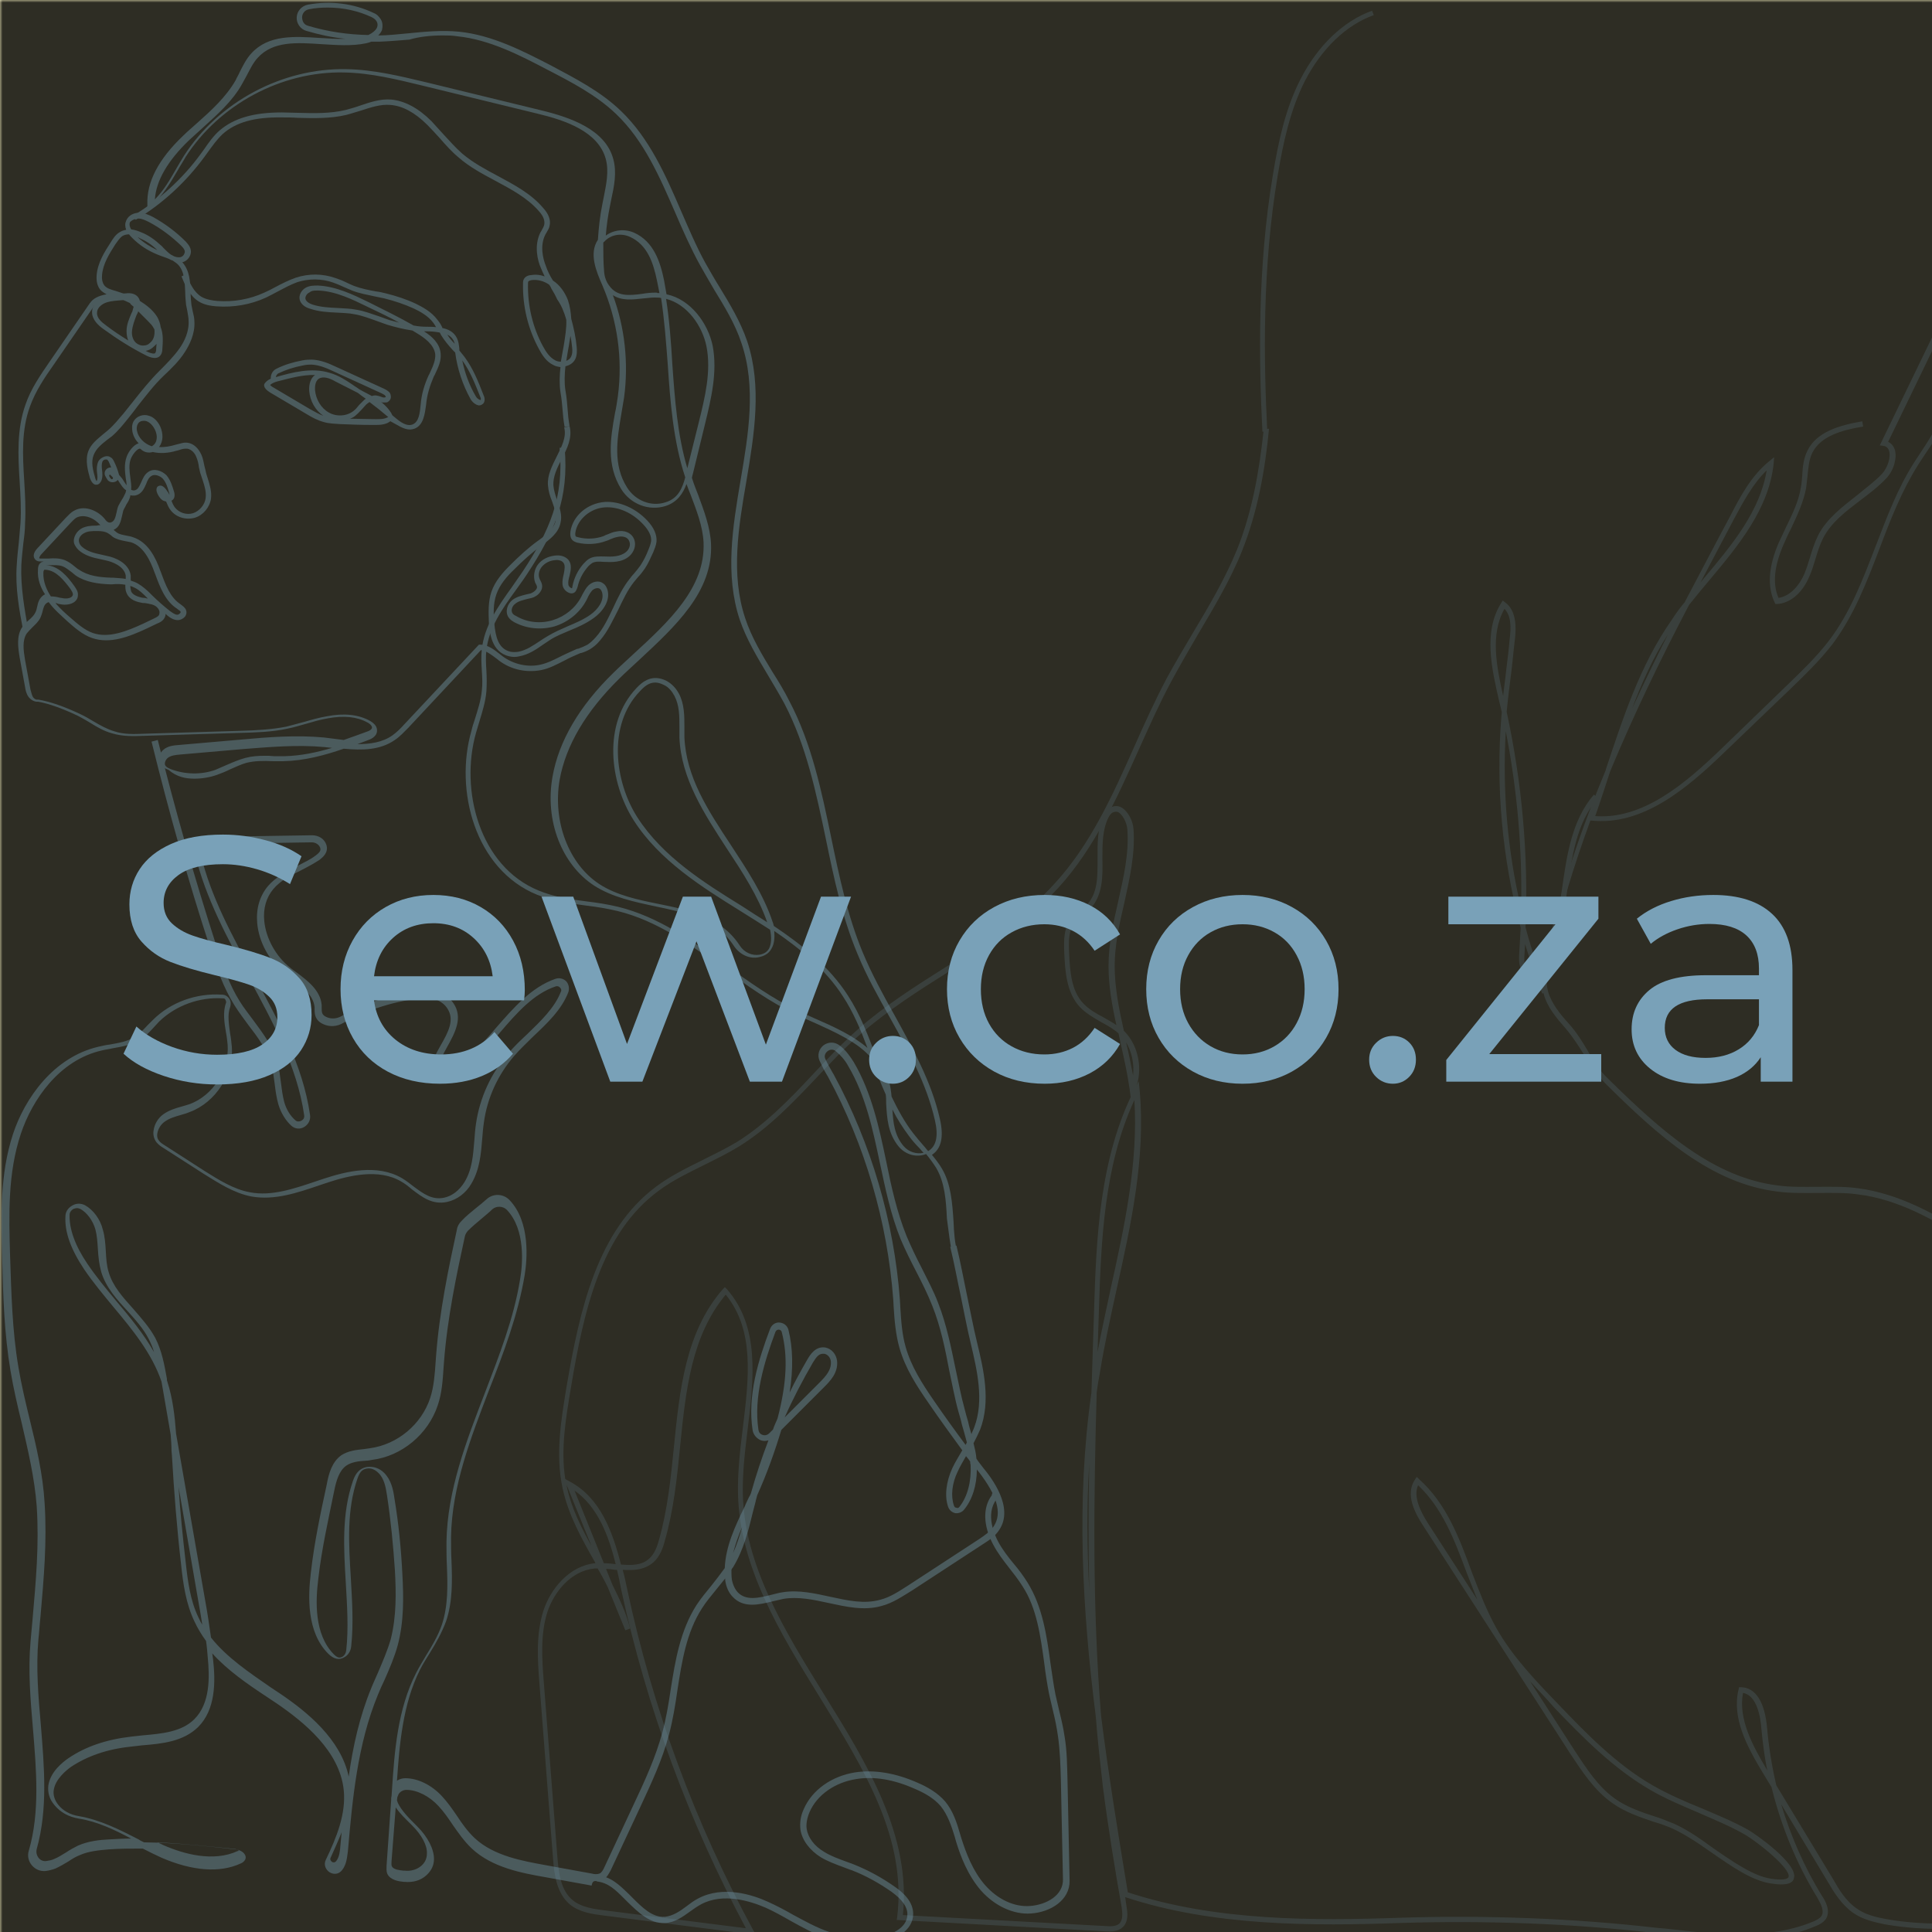 <svg xmlns="http://www.w3.org/2000/svg" xmlns:xlink="http://www.w3.org/1999/xlink" width="500" zoomAndPan="magnify" viewBox="0 0 375 375" height="500" preserveAspectRatio="xMidYMid meet" version="1.0"><defs><filter x="0%" y="0%" width="100%" height="100%" id="5c13709b4b"><feColorMatrix values="0 0 0 0 1 0 0 0 0 1 0 0 0 0 1 0 0 0 1 0" color-interpolation-filters="sRGB"/></filter><g/><mask id="198cc920a5"><g filter="url(#5c13709b4b)"><rect x="-37.5" width="450" fill="#000000" y="-37.5" height="450" fill-opacity="0.82"/></g></mask><clipPath id="4b5befc660"><path d="M 0 0 L 375 0 L 375 375 L 0 375 Z M 0 0 " clip-rule="nonzero"/></clipPath><clipPath id="cf13874f39"><rect x="0" width="375" y="0" height="375"/></clipPath><mask id="ac5b309857"><g filter="url(#5c13709b4b)"><rect x="-37.5" width="450" fill="#000000" y="-37.5" height="450" fill-opacity="0.169"/></g></mask><clipPath id="0607526c4a"><path d="M 0.16 45 L 271 45 L 271 374 L 0.16 374 Z M 0.16 45 " clip-rule="nonzero"/></clipPath><clipPath id="6b6d388654"><path d="M 140 1.078 L 163 1.078 L 163 83 L 140 83 Z M 140 1.078 " clip-rule="nonzero"/></clipPath><clipPath id="4cbb444550"><rect x="0" width="271" y="0" height="374"/></clipPath><mask id="2c32e7207e"><g filter="url(#5c13709b4b)"><rect x="-37.5" width="450" fill="#000000" y="-37.5" height="450" fill-opacity="0.388"/></g></mask><clipPath id="f187634ed7"><path d="M 28 0.48 L 186 0.48 L 186 244 L 28 244 Z M 28 0.48 " clip-rule="nonzero"/></clipPath><clipPath id="c06edf2a5d"><path d="M 115 289 L 207.691 289 L 207.691 375 L 115 375 Z M 115 289 " clip-rule="nonzero"/></clipPath><clipPath id="9a1b97204e"><rect x="0" width="209" y="0" height="375"/></clipPath></defs><rect x="-37.5" width="450" fill="#ffffff" y="-37.5" height="450" fill-opacity="1"/><rect x="-37.5" width="450" fill="#ffffff" y="-37.5" height="450" fill-opacity="1"/><rect x="-37.5" width="450" fill="#fff9c7" y="-37.5" height="450" fill-opacity="1"/><g mask="url(#198cc920a5)"><g transform="matrix(1, 0, 0, 1, 0, 0)"><g clip-path="url(#cf13874f39)"><g clip-path="url(#4b5befc660)"><rect x="-82.5" width="540" fill="#000000" height="540" y="-82.5" fill-opacity="1"/></g></g></g></g><g mask="url(#ac5b309857)"><g transform="matrix(1, 0, 0, 1, 104, 1)"><g clip-path="url(#4cbb444550)"><g clip-path="url(#0607526c4a)"><path fill="#79a1b8" d="M 329.039 349.371 C 328.867 348.52 328.699 347.668 328.527 346.82 C 325.465 329.723 323.934 312.289 324.188 294.938 L 324.188 294.086 C 324.273 288.898 324.355 283.539 322.316 278.691 C 320.527 274.438 317.379 271.035 314.23 267.977 C 303.508 257.172 291.59 247.562 278.824 239.227 C 272.016 234.805 264.613 230.637 256.441 229.617 C 253.887 229.277 251.25 229.359 248.695 229.359 C 246.23 229.359 243.59 229.445 241.121 229.105 C 228.527 227.574 218.398 218.473 208.188 208.438 C 206.312 206.652 205.207 204.781 204.102 202.824 C 203.078 201.121 202.059 199.422 200.527 197.719 C 198.91 195.934 197.121 193.809 196.441 191.34 C 195.93 189.215 196.355 186.918 196.867 184.539 C 198.824 175.605 201.547 166.848 204.695 158.258 L 204.781 158.258 C 214.824 159.363 223.422 152.047 230.738 144.988 L 243.676 132.57 C 246.398 129.934 249.207 127.211 251.59 124.148 C 255.848 118.535 258.398 111.816 260.867 105.352 C 262.91 99.91 265.121 94.297 268.273 89.277 C 268.695 88.598 269.121 88 269.547 87.32 C 270.91 85.367 272.273 83.238 273.121 80.941 C 273.633 79.668 273.891 78.223 274.145 76.945 C 274.312 76.18 274.484 75.328 274.656 74.562 C 275.676 70.652 277.719 66.91 279.676 63.336 C 282.656 57.977 285.633 52.449 285.207 46.242 L 285.207 45.816 L 284.781 45.73 C 281.973 45.219 279.336 47.348 277.121 51.855 L 260.867 85.449 L 261.547 85.535 C 262.145 85.621 262.484 85.961 262.656 86.473 C 263.078 87.66 262.398 89.789 261.293 90.98 C 259.848 92.508 258.059 93.785 256.441 95.145 C 253.633 97.359 250.656 99.57 248.953 102.801 C 248.27 104.16 247.762 105.691 247.336 107.141 C 246.996 108.246 246.656 109.352 246.23 110.371 C 245.379 112.414 243.59 114.707 241.207 115.051 C 240.016 112.328 240.355 108.84 242.23 104.586 C 242.656 103.652 243.078 102.633 243.59 101.695 C 244.781 99.145 246.059 96.508 246.57 93.699 C 246.656 92.934 246.738 92.168 246.824 91.488 C 246.996 89.875 247.078 88.344 247.762 86.895 C 249.379 83.664 253.465 82.473 257.633 81.793 L 257.465 80.773 C 253.039 81.539 248.613 82.812 246.824 86.473 C 246.059 88 245.887 89.703 245.805 91.402 C 245.719 92.086 245.719 92.852 245.547 93.617 C 245.121 96.336 243.848 98.891 242.656 101.355 C 242.23 102.289 241.719 103.312 241.293 104.246 C 239.25 108.926 238.996 112.836 240.441 115.898 L 240.613 116.238 L 240.953 116.238 C 243.504 116.07 245.805 114.113 247.164 110.965 C 247.676 109.859 248.016 108.668 248.355 107.562 C 248.781 106.117 249.207 104.758 249.887 103.398 C 251.504 100.336 254.23 98.293 257.121 96.082 C 258.824 94.805 260.613 93.445 262.145 91.828 C 263.59 90.297 264.273 87.832 263.762 86.215 C 263.504 85.535 263.078 85.023 262.484 84.77 L 278.145 52.363 C 279.422 49.645 281.547 46.496 284.273 46.75 C 284.527 52.449 281.805 57.469 278.824 62.824 C 276.781 66.484 274.738 70.312 273.719 74.309 C 273.547 75.074 273.379 75.926 273.207 76.691 C 272.953 77.965 272.695 79.328 272.273 80.602 C 271.504 82.812 270.145 84.77 268.867 86.727 C 268.441 87.406 268.016 88 267.59 88.684 C 264.355 93.699 262.23 99.398 260.102 104.926 C 257.633 111.305 255.164 117.941 250.91 123.469 C 248.613 126.445 245.805 129.168 243.164 131.719 L 230.059 144.391 C 223.078 151.113 214.91 158.086 205.633 157.406 C 206.652 154.512 207.59 151.621 208.527 148.73 C 213.121 137.672 218.312 126.957 223.844 116.41 C 225.121 114.793 226.484 113.176 227.762 111.648 C 233.461 104.844 239.336 97.781 240.27 88.938 L 240.355 87.746 L 239.422 88.512 C 235.93 91.32 233.719 95.488 231.848 99.145 C 228.867 104.672 225.973 110.285 222.996 115.898 C 222.059 117.004 221.207 118.195 220.441 119.387 C 214.312 128.148 210.996 138.438 207.676 148.391 C 207.676 148.391 207.676 148.391 207.676 148.477 C 202.824 160.129 198.738 172.121 196.016 184.539 C 195.504 187.004 194.996 189.387 195.59 191.766 C 196.27 194.488 198.145 196.613 199.844 198.57 C 201.293 200.273 202.312 201.887 203.336 203.504 C 204.527 205.375 205.719 207.332 207.59 209.289 C 217.887 219.496 228.188 228.766 241.121 230.297 C 243.676 230.637 246.312 230.551 248.867 230.551 C 251.336 230.551 253.973 230.465 256.441 230.805 C 264.441 231.742 271.762 235.91 278.398 240.246 C 291.082 248.496 302.91 258.109 313.633 268.824 C 316.699 271.887 319.762 275.203 321.465 279.285 C 323.422 283.965 323.336 289.152 323.25 294.258 L 323.25 295.105 C 323.082 312.543 324.527 330.062 327.59 347.16 C 327.762 348.012 327.934 348.859 328.102 349.711 C 329.551 357.281 330.996 365.105 329.633 372.676 C 324.867 374.801 319.336 373.695 314.059 372.676 C 312.781 372.422 311.422 372.164 310.145 371.91 C 302.316 370.633 294.23 371.23 286.398 371.738 C 278.398 372.336 270.059 372.93 262.059 371.484 C 260.188 371.145 257.973 370.633 256.273 369.359 C 254.312 367.996 252.953 365.785 251.848 363.828 L 240.781 345.543 C 239.93 341.887 239.336 338.23 238.996 334.488 C 238.57 329.383 236.781 326.578 233.973 326.492 L 233.547 326.492 L 233.461 326.918 C 232.102 332.445 235.078 337.973 238.145 343.078 L 239.848 345.883 C 241.719 353.453 244.695 360.77 248.781 367.402 C 249.461 368.594 250.145 369.953 249.547 370.891 C 249.207 371.398 248.613 371.656 248.102 371.91 C 239.164 375.652 229.121 374.461 219.422 373.355 L 217.547 373.188 C 201.121 371.312 184.355 370.719 167.844 371.23 C 151.164 371.824 131.93 371.91 114.906 366.297 C 113.035 354.984 111.164 343.504 109.715 332.02 C 108.016 311.184 108.27 290.09 108.867 269.336 C 109.035 267.891 109.293 266.527 109.547 265.082 C 110.398 259.809 111.59 254.535 112.695 249.434 C 115.504 236.762 118.398 223.746 117.207 210.648 L 117.035 208.863 L 116.184 210.48 C 109.375 223.832 108.781 239.566 108.355 253.516 C 108.184 258.789 108.016 264.062 107.844 269.336 C 104.867 290.258 106.059 311.352 108.695 332.191 C 109.035 336.699 109.547 341.207 110.059 345.715 C 111.078 353.625 112.355 361.535 113.715 369.188 C 113.887 370.379 113.973 371.656 113.293 372.336 C 112.695 372.93 111.59 372.93 110.566 372.844 L 71.25 370.719 C 72.863 355.238 64.27 341.289 55.93 327.852 C 48.355 315.605 40.438 302.848 40.184 288.898 C 40.098 284.898 40.609 280.562 41.121 276.395 C 42.312 266.613 43.504 256.578 37.121 249.262 L 36.695 248.836 L 36.27 249.262 C 29.035 257.598 27.93 268.824 26.82 279.711 C 26.227 285.836 25.547 292.129 23.93 297.828 C 23.59 299.105 23.078 300.551 22.055 301.484 C 20.609 302.848 18.652 302.848 16.523 302.676 C 14.906 296.297 12.523 289.75 6.652 286.602 L 5.715 286.09 C 4.781 280.137 5.887 273.93 6.82 268.316 C 9.289 253.516 12.609 238.375 23.844 230.125 C 26.566 228.086 29.629 226.641 32.695 225.109 C 34.906 224.004 37.207 222.895 39.418 221.535 C 45.207 217.965 49.973 212.945 54.566 208.098 C 57.289 205.207 60.098 202.227 63.164 199.594 C 68.355 195.086 74.312 191.258 80.016 187.684 C 87.59 182.922 95.332 177.988 101.461 171.27 C 108.523 163.527 112.867 153.75 117.121 144.309 C 119.078 139.969 121.121 135.375 123.418 131.125 C 125.035 128.148 126.738 125.172 128.441 122.277 C 131.504 117.09 134.738 111.73 137.035 106.035 C 140.102 98.379 141.547 90.297 142.312 82.219 C 141.973 82.219 141.633 82.305 141.293 82.305 C 140.441 90.297 139.078 98.293 136.102 105.691 C 133.801 111.305 130.652 116.664 127.59 121.77 C 125.887 124.66 124.102 127.637 122.484 130.613 C 120.184 134.953 118.141 139.461 116.184 143.883 C 112.016 153.238 107.676 162.934 100.695 170.504 C 94.738 177.137 86.992 181.984 79.504 186.75 C 73.715 190.406 67.672 194.234 62.48 198.828 C 59.418 201.547 56.609 204.523 53.887 207.418 C 49.375 212.266 44.609 217.199 38.992 220.684 C 36.863 221.961 34.566 223.066 32.355 224.172 C 29.289 225.703 26.141 227.234 23.418 229.277 C 11.93 237.781 8.523 253.176 5.973 268.145 C 4.949 274.355 3.758 281.328 5.203 287.879 C 6.312 293.066 8.949 297.742 11.504 302.25 C 11.504 302.336 11.586 302.336 11.586 302.422 C 11.586 302.422 11.504 302.422 11.504 302.422 C 6.48 302.93 2.82 307.438 1.461 311.691 C 0.012 316.285 0.355 321.219 0.695 325.641 L 3.332 359.578 C 3.586 363.062 4.098 366.551 6.652 368.68 C 8.523 370.207 11.164 370.551 13.203 370.805 L 42.738 374.547 L 42.227 373.695 C 30.906 352.859 22.652 330.574 17.715 307.355 C 17.461 306.164 17.203 304.887 16.863 303.695 C 19.078 303.867 21.203 303.695 22.906 302.168 C 24.098 301.059 24.695 299.445 25.035 298.082 C 26.738 292.215 27.418 285.836 28.012 279.711 C 29.121 268.656 30.227 258.277 36.863 250.285 C 42.48 257.172 41.375 266.445 40.184 276.141 C 39.672 280.309 39.164 284.645 39.246 288.812 C 39.504 303.102 47.418 315.945 55.078 328.363 C 63.758 342.48 72.016 355.75 70.141 371.145 L 70.055 371.656 L 110.484 373.867 C 111.676 373.949 113.035 373.949 113.973 373.016 C 114.992 371.996 114.906 370.465 114.652 369.02 C 114.566 368.422 114.484 367.828 114.398 367.23 C 131.59 372.93 150.992 372.844 167.844 372.25 C 184.355 371.738 201.035 372.336 217.379 374.207 L 219.25 374.375 C 224.016 374.887 228.867 375.48 233.547 375.48 C 238.652 375.48 243.676 374.887 248.441 372.844 C 249.121 372.59 249.887 372.164 250.398 371.484 C 251.422 369.867 250.23 367.828 249.633 366.977 C 246.23 361.449 243.59 355.41 241.719 349.199 L 250.824 364.34 C 252.016 366.383 253.465 368.68 255.59 370.207 C 257.465 371.57 259.762 372.078 261.805 372.504 C 269.887 373.949 278.312 373.355 286.398 372.844 C 294.145 372.25 302.145 371.738 309.891 373.016 C 311.164 373.188 312.527 373.527 313.805 373.781 C 319.422 374.887 325.125 376.078 330.316 373.609 L 330.57 373.527 L 330.656 373.27 C 331.934 365.191 330.398 357.109 329.039 349.371 Z M 232.613 99.652 C 234.312 96.508 236.188 92.934 238.91 90.297 C 237.633 98.207 232.188 104.758 226.824 111.137 C 226.57 111.477 226.312 111.73 226.059 112.07 C 228.27 107.82 230.484 103.738 232.613 99.652 Z M 219.762 122.109 C 217.379 126.871 214.996 131.719 212.781 136.566 C 214.652 131.551 216.867 126.617 219.762 122.109 Z M 238.996 342.566 C 236.102 337.719 233.379 332.613 234.312 327.598 C 236.953 328.023 237.719 332.105 237.887 334.57 C 238.145 337.293 238.484 340.102 239.078 342.82 Z M 109.293 253.43 C 109.715 240.246 110.227 225.363 116.184 212.52 C 116.949 224.77 114.227 237.184 111.59 249.094 C 110.738 253.176 109.801 257.258 109.035 261.426 C 109.121 258.789 109.207 256.066 109.293 253.43 Z M 107.418 307.781 C 106.992 299.531 106.906 291.281 107.418 283.027 C 107.25 291.281 107.25 299.531 107.418 307.781 Z M 6.055 287.707 C 6.055 287.535 5.973 287.367 5.973 287.195 L 10.82 299.105 C 8.781 295.445 6.906 291.703 6.055 287.707 Z M 7.504 288.301 C 12.012 291.449 14.141 297.062 15.504 302.59 C 15.504 302.59 15.418 302.59 15.418 302.59 C 14.652 302.508 13.973 302.422 13.203 302.422 Z M 40.781 373.27 L 13.203 369.785 C 11.246 369.527 8.781 369.188 7.164 367.828 C 4.863 365.957 4.438 362.641 4.184 359.406 L 1.547 325.473 C 1.203 321.133 0.863 316.285 2.227 311.949 C 3.504 308.035 6.82 303.867 11.418 303.441 C 11.59 303.441 11.758 303.441 12.012 303.441 C 12.695 304.633 13.375 305.824 13.973 307.098 L 17.375 315.434 L 18.312 315.094 C 17.547 312.117 16.27 309.395 14.906 306.676 L 13.629 303.527 C 14.227 303.527 14.738 303.613 15.332 303.695 C 15.504 303.695 15.59 303.695 15.758 303.695 C 16.098 305.059 16.355 306.418 16.609 307.695 C 21.547 330.488 29.715 352.602 40.781 373.27 Z M 40.781 373.27 " fill-opacity="1" fill-rule="nonzero"/></g><path fill="#79a1b8" d="M 195.336 191.852 C 194.996 190.918 194.652 189.98 194.312 189.047 C 193.973 189.129 193.633 189.047 193.293 188.961 C 192.441 188.789 191.762 188.109 191.336 187.43 C 190.738 186.238 190.824 184.879 190.91 183.602 C 190.996 182.07 191.078 180.625 191.164 179.094 C 187.59 165.742 186.312 151.793 187.418 138.098 C 187.418 137.844 187.504 137.504 187.504 137.246 C 187.336 136.652 187.25 136.059 187.078 135.461 L 186.992 135.121 C 185.547 128.828 183.844 121.598 187.418 115.984 L 187.676 115.559 L 188.102 115.898 C 190.312 117.43 190.312 120.664 190.059 122.957 C 189.801 125 189.633 127.043 189.379 129.168 C 189.035 131.805 188.695 134.527 188.441 137.164 C 191.418 150.941 192.695 164.977 192.102 179.008 C 192.867 181.902 193.801 184.793 194.738 187.598 C 194.91 187.43 194.996 187.176 195.164 187.004 C 197.633 182.41 198.398 176.969 199.164 171.695 C 200.102 165.145 201.035 158.258 205.379 153.238 L 206.145 153.918 C 201.973 158.766 201.121 165.145 200.188 171.863 C 199.418 177.223 198.652 182.75 196.102 187.516 C 195.844 187.941 195.59 188.363 195.164 188.703 C 195.504 189.641 195.844 190.578 196.27 191.512 Z M 192.016 182.242 C 192.016 182.75 191.93 183.262 191.93 183.773 C 191.844 184.879 191.762 186.07 192.27 187.09 C 192.527 187.598 193.035 188.023 193.547 188.109 C 193.633 188.109 193.801 188.195 193.973 188.195 C 193.293 186.152 192.609 184.195 192.016 182.242 Z M 188.27 140.906 C 187.59 152.473 188.609 164.125 191.25 175.352 C 191.504 163.785 190.484 152.301 188.27 140.906 Z M 188.016 117.176 C 185.207 122.109 186.484 128.402 187.762 134.102 C 187.93 132.398 188.188 130.785 188.355 129.082 C 188.609 127.043 188.867 125 189.035 122.957 C 189.293 121.004 189.379 118.535 188.016 117.176 Z M 188.016 117.176 " fill-opacity="1" fill-rule="nonzero"/><path fill="#79a1b8" d="M 241.719 364.766 C 241.039 364.766 240.441 364.68 239.848 364.594 C 236.102 364.086 232.102 361.277 228.188 358.555 C 225.293 356.516 222.23 354.473 219.504 353.453 C 218.652 353.113 217.805 352.859 216.953 352.602 C 214.227 351.668 211.418 350.73 209.035 349.031 C 205.461 346.562 203.078 342.82 200.867 339.504 L 172.27 295.191 C 170.652 292.727 168.695 289.066 170.652 286.176 L 170.992 285.664 L 171.418 286.09 C 176.695 290.77 179.25 297.488 181.633 304.039 C 183.078 307.781 184.527 311.605 186.484 315.094 C 189.633 320.621 194.059 325.215 198.398 329.723 C 203.93 335.508 209.719 341.461 216.781 345.543 C 219.762 347.246 223.078 348.691 226.23 349.965 C 229.207 351.242 232.355 352.52 235.25 354.133 C 236.781 354.984 245.121 360.852 244.188 363.574 C 244.016 364.512 242.91 364.766 241.719 364.766 Z M 192.953 325.301 L 201.719 338.91 C 203.844 342.141 206.227 345.883 209.547 348.18 C 211.844 349.797 214.57 350.73 217.207 351.582 C 218.059 351.836 218.91 352.176 219.762 352.52 C 222.652 353.539 225.719 355.664 228.613 357.789 C 232.441 360.426 236.355 363.148 239.762 363.66 C 242.059 364 242.996 363.746 243.164 363.32 C 243.676 361.789 237.293 356.602 234.652 355.07 C 231.844 353.453 228.695 352.176 225.805 350.902 C 222.652 349.539 219.336 348.18 216.27 346.395 C 209.121 342.227 203.25 336.273 197.633 330.402 C 196.188 328.703 194.57 327.086 192.953 325.301 Z M 171.25 287.281 C 170.227 289.578 171.844 292.555 173.121 294.598 L 182.738 309.48 C 182.059 307.781 181.379 305.992 180.695 304.293 C 178.312 297.914 176.016 291.789 171.25 287.281 Z M 171.25 287.281 " fill-opacity="1" fill-rule="nonzero"/><path fill="#79a1b8" d="M 115.504 212.266 L 115.25 210.309 C 114.824 207.332 114.141 204.27 113.461 201.293 C 113.375 200.699 113.207 200.188 113.121 199.594 C 112.184 198.742 110.992 198.062 109.715 197.379 C 108.27 196.531 106.738 195.68 105.547 194.402 C 103.078 191.684 102.738 187.855 102.566 183.773 C 102.484 181.477 102.484 179.266 103.758 177.562 C 104.27 176.883 104.949 176.289 105.633 175.777 C 106.059 175.438 106.566 175.098 106.906 174.672 C 109.121 172.375 109.035 169.145 109.035 165.656 C 109.035 162.766 108.949 159.703 110.312 157.148 C 110.566 156.727 110.906 156.129 111.504 155.789 C 112.184 155.363 112.949 155.363 113.633 155.703 C 114.992 156.469 115.93 158.426 116.016 159.957 C 116.355 164.805 115.25 169.566 114.227 174.246 C 113.293 178.242 112.355 182.41 112.355 186.492 C 112.355 190.66 113.207 194.914 114.141 199.082 C 114.227 199.168 114.312 199.25 114.398 199.336 C 117.035 202.145 117.887 206.734 116.355 210.48 Z M 114.566 201.293 C 115.078 203.418 115.504 205.547 115.93 207.758 C 116.184 205.461 115.676 203.164 114.566 201.293 Z M 112.523 156.555 C 112.355 156.555 112.102 156.641 111.93 156.727 C 111.676 156.895 111.418 157.148 111.164 157.66 C 109.973 159.957 109.973 162.848 109.973 165.656 C 110.059 169.145 110.059 172.801 107.59 175.438 C 107.164 175.863 106.652 176.289 106.227 176.629 C 105.633 177.137 104.949 177.562 104.523 178.16 C 103.418 179.605 103.418 181.645 103.504 183.773 C 103.676 187.598 103.93 191.258 106.227 193.723 C 107.332 194.914 108.695 195.68 110.141 196.445 C 110.992 196.957 111.844 197.379 112.695 197.977 C 111.844 194.148 111.164 190.32 111.164 186.492 C 111.164 182.242 112.102 178.074 113.035 173.992 C 114.059 169.398 115.164 164.719 114.824 160.043 C 114.738 158.68 113.887 157.066 113.035 156.641 C 112.867 156.555 112.695 156.555 112.523 156.555 Z M 112.523 156.555 " fill-opacity="1" fill-rule="nonzero"/><g clip-path="url(#6b6d388654)"><path fill="#79a1b8" d="M 141.035 82.812 C 140.355 69.207 140.016 51.176 143.078 32.887 C 144.102 26.68 145.461 20.129 148.441 14.348 C 151.758 7.883 156.695 3.117 162.312 1.078 L 162.652 1.93 C 157.207 3.883 152.527 8.477 149.293 14.688 C 146.398 20.383 145.035 26.848 144.016 32.973 C 140.949 51.176 141.293 69.121 141.973 82.645 Z M 141.035 82.812 " fill-opacity="1" fill-rule="nonzero"/></g></g></g></g><g mask="url(#2c32e7207e)"><g transform="matrix(1, 0, 0, 1, 0, 0)"><g clip-path="url(#9a1b97204e)"><path fill="#79a1b8" d="M 37.73 151.141 C 39.184 151.141 40.715 150.895 42.09 150.41 C 42.977 150.09 43.785 149.766 44.594 149.363 C 45.723 148.879 46.691 148.391 47.82 148.07 C 49.438 147.664 51.133 147.664 52.91 147.746 C 53.637 147.746 54.363 147.746 55.008 147.746 C 59.043 147.664 63 146.617 66.715 145.324 C 70.27 145.645 73.738 145.645 76.648 143.625 C 77.617 142.98 78.422 142.094 79.23 141.285 L 93.359 126.18 C 94.328 126.262 95.461 127.148 96.43 127.875 L 96.832 128.199 C 99.172 129.977 102.16 130.621 105.066 130.059 C 106.684 129.734 108.137 128.926 109.59 128.199 C 110.477 127.715 111.367 127.312 112.336 126.906 C 112.496 126.828 112.656 126.746 112.82 126.746 C 113.383 126.586 113.949 126.34 114.516 126.02 C 115.16 125.613 115.805 125.129 116.453 124.324 C 117.988 122.547 118.957 120.363 120.004 118.344 C 120.895 116.488 121.781 114.551 123.074 112.934 C 123.316 112.609 123.637 112.289 123.883 111.965 C 124.367 111.48 124.77 110.914 125.172 110.348 C 125.82 109.379 126.305 108.25 126.789 107.199 C 127.031 106.551 127.352 105.906 127.434 105.098 C 127.516 103.805 126.949 102.434 125.656 101.059 C 123.395 98.637 120.246 97.266 117.422 97.426 C 114.031 97.668 111.203 100.09 110.719 103.16 C 110.641 103.887 110.719 104.453 111.125 104.855 C 111.367 105.098 111.77 105.262 112.094 105.34 C 113.867 105.746 115.887 105.664 117.582 105.02 C 117.824 104.938 118.148 104.855 118.391 104.695 C 118.957 104.453 119.441 104.289 119.926 104.211 C 120.246 104.129 121.781 103.887 122.184 105.18 C 122.426 105.824 122.105 106.633 121.539 107.117 C 120.41 108.086 118.715 108.086 117.18 108.008 C 116.371 108.008 115.32 107.926 114.434 108.41 C 113.949 108.652 113.547 109.137 113.223 109.461 C 112.172 110.672 111.445 112.125 111.125 113.742 C 111.125 113.902 111.043 114.062 111.043 114.145 C 111.043 114.145 111.043 114.227 110.883 114.145 C 110.641 114.062 110.316 113.742 110.316 113.418 C 110.234 112.934 110.398 112.289 110.559 111.723 C 110.801 110.672 111.043 109.543 110.316 108.652 C 109.75 108.008 108.781 107.684 107.652 107.844 C 106.359 108.008 105.23 108.57 104.504 109.461 C 103.695 110.43 103.453 111.883 103.855 113.016 C 103.938 113.176 103.938 113.258 104.02 113.336 C 104.262 113.82 104.34 114.062 104.02 114.469 C 103.777 114.793 103.371 115.035 102.969 115.195 C 102.727 115.277 102.484 115.277 102.242 115.355 C 101.273 115.598 100.223 115.84 99.414 116.488 C 98.527 117.215 97.961 118.668 98.688 119.801 C 99.012 120.285 99.414 120.527 99.82 120.77 C 102.242 122.062 105.066 122.305 107.652 121.574 C 110.234 120.77 112.496 118.992 113.789 116.566 C 113.867 116.406 113.949 116.246 114.031 116.082 C 114.273 115.52 114.594 115.035 114.918 114.629 C 115.32 114.227 116.051 113.984 116.453 114.305 C 116.695 114.469 116.777 114.793 116.855 114.953 C 117.34 116.648 115.969 118.344 114.594 119.316 C 113.223 120.285 111.688 120.93 110.156 121.574 C 108.863 122.141 107.57 122.707 106.359 123.434 C 105.793 123.758 105.309 124.078 104.824 124.402 C 103.453 125.293 102.242 126.18 100.629 126.504 C 100.062 126.586 99.578 126.586 99.094 126.504 C 96.672 125.938 96.188 123.516 95.945 121.012 C 95.781 119.152 95.703 117.215 96.348 115.355 C 96.992 113.5 98.367 111.883 99.82 110.512 C 101.516 108.812 103.211 107.281 104.988 105.988 L 105.23 105.824 C 106.684 104.695 108.379 103.484 108.781 101.543 C 109.188 100.012 108.621 98.555 108.137 97.102 C 107.812 96.133 107.488 95.164 107.41 94.195 C 107.328 92.5 108.137 90.801 109.023 89.105 C 110.074 87.086 111.125 84.984 110.559 82.727 L 109.508 82.969 C 109.992 84.824 109.023 86.684 108.055 88.621 C 107.168 90.398 106.199 92.254 106.359 94.195 C 106.441 95.324 106.762 96.375 107.168 97.344 C 107.652 98.719 108.055 99.93 107.812 101.223 C 107.41 102.758 106.035 103.805 104.582 104.855 L 104.34 105.02 C 102.566 106.309 100.789 107.926 99.094 109.621 C 97.559 111.156 96.105 112.773 95.379 114.871 C 94.734 116.812 94.812 118.91 94.895 120.93 C 95.055 122.625 95.297 126.586 98.852 127.391 C 99.496 127.555 100.145 127.555 100.789 127.391 C 102.566 127.07 104.02 126.098 105.391 125.129 C 105.875 124.809 106.359 124.484 106.844 124.16 C 107.977 123.434 109.266 122.949 110.559 122.383 C 112.172 121.738 113.789 121.012 115.242 119.961 C 116.855 118.828 118.551 116.648 117.906 114.469 C 117.746 113.984 117.504 113.5 117.098 113.258 C 116.211 112.531 114.918 112.934 114.191 113.66 C 113.707 114.145 113.383 114.793 113.062 115.355 C 112.98 115.52 112.898 115.68 112.82 115.84 C 111.688 118.023 109.672 119.637 107.328 120.363 C 104.988 121.09 102.402 120.848 100.305 119.637 C 99.98 119.477 99.656 119.316 99.496 119.07 C 99.094 118.508 99.414 117.617 99.98 117.215 C 100.629 116.648 101.516 116.488 102.402 116.246 C 102.645 116.164 102.887 116.164 103.129 116.082 C 103.777 115.922 104.422 115.52 104.824 114.953 C 105.551 113.984 105.148 113.176 104.906 112.691 C 104.824 112.609 104.824 112.531 104.746 112.367 C 104.422 111.641 104.582 110.672 105.23 109.945 C 105.793 109.297 106.684 108.812 107.652 108.734 C 107.977 108.652 108.945 108.652 109.348 109.219 C 109.75 109.703 109.59 110.512 109.43 111.398 C 109.266 112.047 109.105 112.773 109.188 113.5 C 109.266 114.227 109.832 114.871 110.559 115.113 C 111.043 115.277 111.527 115.113 111.77 114.711 C 111.93 114.469 112.012 114.145 112.094 113.984 C 112.414 112.531 113.062 111.238 114.031 110.105 C 114.273 109.785 114.594 109.543 114.918 109.297 C 115.484 108.977 116.211 108.977 117.098 109.055 C 118.715 109.137 120.73 109.219 122.184 107.926 C 123.074 107.117 123.477 105.906 123.152 104.855 C 122.668 103.32 121.055 102.836 119.684 103.16 C 119.035 103.242 118.473 103.484 117.906 103.727 C 117.664 103.805 117.422 103.887 117.18 104.047 C 115.645 104.613 113.867 104.695 112.254 104.289 C 112.094 104.211 111.852 104.211 111.77 104.129 C 111.688 104.047 111.609 103.727 111.688 103.32 C 112.094 100.816 114.594 98.637 117.422 98.477 C 120.004 98.312 122.75 99.523 124.852 101.785 C 125.98 103 126.465 104.047 126.383 105.02 C 126.305 105.582 126.062 106.23 125.82 106.793 C 125.414 107.844 124.93 108.812 124.285 109.785 C 123.883 110.348 123.477 110.832 123.074 111.316 C 122.75 111.641 122.508 111.965 122.266 112.289 C 120.895 113.984 119.926 116.004 119.035 117.941 C 118.066 119.961 117.098 122.062 115.645 123.676 C 115.078 124.324 114.516 124.809 114.031 125.129 C 113.547 125.371 113.062 125.613 112.578 125.777 C 112.414 125.855 112.254 125.938 112.012 125.938 C 111.043 126.34 110.074 126.828 109.188 127.23 C 107.73 127.957 106.359 128.684 104.906 129.008 C 102.402 129.574 99.656 128.926 97.559 127.391 L 97.156 127.07 C 96.023 126.18 94.734 125.129 93.281 125.129 C 93.281 125.129 93.281 125.129 93.199 125.129 L 92.957 125.129 L 78.504 140.559 C 77.777 141.367 76.969 142.172 76.164 142.738 C 74.223 144.113 71.801 144.434 69.379 144.434 C 70.027 144.191 70.672 143.949 71.316 143.707 C 71.801 143.547 73.094 143.062 73.176 141.93 C 73.254 141.125 72.77 140.477 71.801 139.91 C 69.621 138.699 66.797 138.375 63.484 139.023 C 62.031 139.266 60.578 139.668 59.207 140.074 C 57.996 140.395 56.785 140.719 55.574 141.043 C 52.668 141.609 49.598 141.77 46.609 141.852 L 28.039 142.414 C 26.02 142.496 24.004 142.578 22.145 141.93 C 20.773 141.527 19.48 140.801 18.109 139.992 C 17.301 139.508 16.492 139.023 15.605 138.617 C 12.539 137.164 9.793 136.195 7.449 135.793 L 7.289 135.793 C 6.965 135.871 6.562 135.551 6.402 135.309 C 6.16 134.902 6.078 134.34 5.918 133.855 L 4.867 128.117 C 4.543 126.18 4.301 124.324 5.191 122.949 C 5.512 122.547 5.918 122.141 6.32 121.738 C 6.887 121.172 7.449 120.688 7.855 119.879 C 8.016 119.477 8.176 119.07 8.258 118.668 C 8.418 118.023 8.582 117.375 9.066 117.055 C 9.227 116.973 9.309 116.891 9.469 116.891 C 10.52 118.344 11.891 119.477 13.184 120.688 C 14.477 121.82 16.008 123.191 17.867 123.836 C 21.34 125.051 25.051 123.594 28.523 121.98 L 30.543 121.012 C 31.188 120.77 32.078 120.285 32.156 119.152 C 32.238 119.234 32.32 119.316 32.398 119.395 C 32.965 119.879 33.691 120.363 34.5 120.363 C 35.062 120.363 35.629 120.043 35.953 119.637 C 36.195 119.234 36.277 118.828 36.113 118.426 C 35.953 117.941 35.469 117.617 35.145 117.375 L 35.062 117.297 C 33.047 116.004 32.156 113.578 31.27 111.156 L 31.109 110.754 C 30.219 108.25 28.766 105.262 25.859 104.289 C 25.457 104.129 24.973 104.047 24.566 103.969 C 23.84 103.805 23.113 103.727 22.629 103.32 C 22.469 103.242 22.387 103.078 22.227 103 C 22.145 102.918 22.145 102.918 22.066 102.836 C 23.195 102.352 23.438 101.223 23.68 100.172 C 23.762 99.77 23.84 99.445 23.922 99.121 C 24.082 98.719 24.324 98.395 24.488 97.992 C 24.73 97.586 24.973 97.266 25.133 96.777 C 25.215 96.617 25.293 96.375 25.293 96.133 C 25.699 96.215 26.102 96.215 26.426 96.133 C 27.555 95.809 27.957 94.84 28.363 93.953 C 28.605 93.305 28.848 92.742 29.332 92.418 C 29.977 91.934 31.027 92.336 31.594 92.902 C 32.238 93.629 32.562 94.68 32.805 95.566 C 32.883 95.73 32.883 95.973 32.883 96.051 C 32.805 95.891 32.723 95.648 32.562 95.488 C 32.156 94.84 31.594 94.113 30.945 94.273 C 30.625 94.355 30.461 94.516 30.383 94.84 C 30.219 95.566 31.027 96.699 31.352 96.941 C 31.594 97.184 31.914 97.266 32.238 97.344 C 32.48 97.91 32.723 98.555 33.125 99.039 C 34.176 100.414 36.113 100.98 37.809 100.496 C 39.426 100.012 40.715 98.477 40.957 96.777 C 41.121 95.406 40.715 94.113 40.312 92.82 C 40.152 92.336 39.988 91.852 39.91 91.367 C 39.828 91.043 39.746 90.723 39.668 90.398 C 39.504 89.672 39.426 89.023 39.102 88.297 C 38.535 87.004 37.566 86.117 36.52 85.957 C 35.711 85.793 34.984 86.117 34.258 86.277 L 33.934 86.359 C 33.125 86.602 31.996 86.844 30.867 86.762 C 31.754 85.633 31.672 84.098 31.109 82.805 C 30.625 81.754 29.816 80.949 28.93 80.707 C 27.797 80.301 26.504 80.785 25.941 81.754 C 25.535 82.48 25.617 83.211 25.699 83.773 C 25.859 84.582 26.262 85.391 26.91 86.035 C 25.859 86.359 24.891 87.734 24.566 88.703 C 24.082 90.074 24.246 91.527 24.406 92.82 C 24.488 93.227 24.566 93.711 24.566 94.195 C 24.406 93.953 24.246 93.711 24.082 93.469 C 23.922 93.227 23.762 92.902 23.52 92.66 C 23.355 92.5 23.277 92.336 23.113 92.176 C 22.871 91.285 22.551 90.398 22.145 89.59 C 21.984 89.266 21.824 88.945 21.5 88.781 C 21.176 88.539 20.773 88.461 20.289 88.621 C 19.805 88.781 19.32 89.105 19.078 89.59 C 18.754 90.316 18.754 91.043 18.836 91.77 C 18.914 92.336 18.996 92.984 18.754 93.387 C 18.672 93.305 18.594 93.145 18.512 92.902 C 18.027 91.207 17.625 89.672 18.188 88.297 C 18.672 87.086 19.641 86.277 20.773 85.391 C 21.098 85.148 21.418 84.906 21.742 84.664 C 22.953 83.613 23.922 82.402 24.891 81.191 C 25.535 80.383 26.184 79.574 26.828 78.688 C 28.445 76.668 29.898 74.727 31.754 72.953 C 33.207 71.578 34.742 70.125 35.871 68.348 C 36.762 66.973 37.891 64.793 37.73 62.371 C 37.73 61.723 37.566 61.078 37.406 60.43 C 37.324 60.027 37.246 59.625 37.164 59.219 C 37.082 58.492 37.004 57.684 37.004 56.879 C 36.922 54.695 36.84 52.516 35.387 50.902 C 36.113 50.738 36.68 50.172 36.922 49.527 C 37.406 48.234 36.438 47.348 36.031 46.863 C 34.176 45.004 31.996 43.387 29.656 42.098 C 28.848 41.691 27.957 41.289 27.07 41.289 C 26.102 41.289 24.973 41.691 24.488 42.824 C 24.246 43.387 24.246 43.953 24.488 44.602 C 24.004 44.68 23.598 44.844 23.195 45.086 C 22.387 45.57 21.902 46.379 21.5 47.023 C 20.289 48.883 18.914 51.062 18.754 53.484 C 18.672 54.617 18.914 55.504 19.398 56.152 C 19.723 56.555 20.207 56.879 20.691 57.121 C 19.238 57.363 17.945 57.926 17.383 58.977 L 18.188 59.383 C 17.945 59.785 17.867 60.188 17.867 60.594 C 17.867 62.047 19.078 63.18 20.129 63.906 C 22.793 65.844 25.617 67.621 28.523 69.074 C 29.734 69.641 30.703 69.641 31.188 68.914 C 31.43 68.59 31.512 68.105 31.512 67.781 C 31.594 66.57 31.754 64.875 31.188 63.5 C 31.109 62.855 30.867 62.129 30.543 61.562 C 29.898 60.512 28.93 59.543 27.395 58.574 C 27.312 58.492 27.23 58.492 27.152 58.414 C 27.07 58.09 26.91 57.766 26.668 57.523 C 25.941 56.797 24.891 56.879 24.246 56.957 L 24.164 56.957 C 24.164 56.957 24.082 56.957 24.082 56.957 C 24.004 56.957 24.004 56.957 23.922 56.957 C 23.52 56.797 23.113 56.715 22.711 56.555 L 22.469 56.473 C 21.582 56.23 20.691 55.988 20.207 55.344 C 19.883 54.859 19.723 54.211 19.805 53.406 C 19.965 51.223 21.258 49.203 22.387 47.426 C 22.793 46.863 23.195 46.215 23.762 45.812 C 24.164 45.57 24.648 45.488 25.051 45.488 C 25.215 45.73 25.457 45.973 25.699 46.215 C 27.07 47.59 28.688 48.641 30.461 49.367 C 30.785 49.527 31.109 49.609 31.512 49.77 C 31.996 49.93 32.398 50.094 32.805 50.254 C 33.047 50.414 33.289 50.496 33.531 50.578 C 33.852 50.82 34.258 51.062 34.5 51.305 C 35.789 52.598 35.871 54.617 35.953 56.715 C 35.953 57.523 36.031 58.332 36.113 59.141 C 36.195 59.543 36.277 59.945 36.355 60.352 C 36.438 60.996 36.598 61.562 36.598 62.129 C 36.762 64.309 35.789 66.246 34.902 67.539 C 33.773 69.156 32.32 70.609 30.945 71.98 C 29.09 73.84 27.473 75.859 25.941 77.797 C 25.293 78.605 24.648 79.414 24.004 80.223 C 23.035 81.352 22.066 82.562 20.934 83.531 C 20.613 83.773 20.371 84.016 20.047 84.258 C 18.914 85.23 17.703 86.117 17.141 87.57 C 16.492 89.348 17.059 91.367 17.461 92.82 C 17.625 93.227 17.867 93.789 18.352 94.031 C 18.594 94.113 18.914 94.113 19.156 93.953 C 19.32 93.871 19.48 93.629 19.641 93.387 C 19.965 92.66 19.883 91.852 19.805 91.207 C 19.723 90.559 19.723 89.996 19.883 89.59 C 19.965 89.43 20.207 89.188 20.449 89.188 C 20.613 89.188 20.691 89.188 20.773 89.188 C 20.855 89.266 21.016 89.43 21.098 89.59 C 21.258 89.996 21.418 90.316 21.582 90.723 C 21.258 90.723 21.016 90.801 20.773 90.965 C 20.371 91.285 20.207 91.77 20.371 92.254 C 20.531 92.578 20.691 92.902 20.934 93.227 C 21.34 93.629 21.902 93.711 22.469 93.469 C 22.629 93.387 22.711 93.305 22.871 93.145 C 22.953 93.305 23.035 93.387 23.113 93.547 C 23.52 94.113 23.84 94.762 24.488 95.164 C 24.406 95.406 24.406 95.648 24.246 95.891 C 24.082 96.215 23.922 96.617 23.68 96.941 C 23.438 97.344 23.195 97.75 22.953 98.234 C 22.793 98.637 22.711 99.039 22.629 99.445 C 22.387 100.496 22.227 101.141 21.582 101.383 C 21.176 101.543 20.773 101.301 20.531 100.98 C 19.238 99.203 16.492 97.91 14.395 99.121 C 13.75 99.445 13.266 100.012 12.781 100.496 L 7.207 106.473 C 6.48 107.281 6.32 108.086 6.887 108.652 C 7.129 108.895 7.449 108.977 7.773 108.977 C 8.016 108.977 8.34 108.977 8.582 108.977 C 8.418 108.977 8.258 109.055 8.016 109.137 C 7.371 109.543 7.371 110.27 7.371 110.512 C 7.207 112.449 7.934 114.145 8.742 115.355 C 8.582 115.438 8.418 115.52 8.34 115.598 C 7.613 116.164 7.371 116.973 7.207 117.781 C 7.129 118.184 7.047 118.508 6.887 118.828 C 6.645 119.395 6.16 119.879 5.594 120.363 C 5.109 120.77 4.707 121.254 4.301 121.738 C 3.172 123.434 3.492 125.613 3.816 127.633 L 4.867 133.367 C 4.949 133.934 5.109 134.66 5.512 135.227 C 5.918 135.793 6.645 136.277 7.371 136.195 C 9.629 136.602 12.215 137.57 15.121 138.941 C 15.93 139.348 16.734 139.832 17.543 140.316 C 18.836 141.121 20.207 141.93 21.742 142.336 C 23.84 142.98 25.941 142.898 28.039 142.82 L 46.609 142.254 C 49.598 142.172 52.746 142.094 55.734 141.445 C 57.027 141.203 58.238 140.801 59.449 140.477 C 60.82 140.074 62.195 139.668 63.648 139.426 C 66.715 138.863 69.301 139.105 71.316 140.234 C 71.559 140.316 72.207 140.801 72.207 141.203 C 72.207 141.527 71.801 141.852 70.996 142.094 C 69.621 142.578 68.168 143.141 66.715 143.629 C 66.07 143.547 65.422 143.465 64.777 143.383 C 64.133 143.305 63.484 143.223 62.84 143.141 C 57.512 142.656 52.102 143.062 46.852 143.547 L 34.742 144.598 C 33.773 144.676 32.562 144.758 31.672 145.566 C 31.109 146.051 30.785 146.777 30.867 147.504 C 31.027 148.797 32.156 149.199 32.723 149.441 C 34.336 150.816 36.035 151.141 37.73 151.141 Z M 51.453 146.695 C 50.164 146.695 48.871 146.777 47.66 147.102 C 46.449 147.422 45.32 147.906 44.188 148.391 C 43.379 148.715 42.574 149.121 41.766 149.441 C 39.02 150.41 35.871 150.332 33.125 149.281 C 32.32 148.957 31.996 148.637 31.996 148.23 C 31.996 147.906 32.156 147.504 32.48 147.18 C 33.125 146.617 34.094 146.535 34.984 146.453 L 47.094 145.402 C 52.262 145 57.672 144.516 62.922 145 C 63.406 145.082 63.891 145.082 64.453 145.16 C 61.469 146.051 58.398 146.695 55.25 146.777 C 54.523 146.777 53.879 146.777 53.152 146.777 C 52.504 146.695 52.02 146.695 51.453 146.695 Z M 24.324 113.5 C 24.324 114.062 24.324 114.551 24.566 115.113 C 24.973 116.082 25.941 116.73 27.395 116.973 C 27.637 117.055 27.879 117.055 28.121 117.055 C 29.008 117.215 29.898 117.297 30.461 117.859 C 30.785 118.184 31.027 118.586 30.945 118.992 C 30.945 119.559 30.543 119.719 29.898 120.043 L 27.879 121.012 C 24.566 122.547 21.098 123.918 18.027 122.867 C 16.414 122.305 14.961 121.012 13.75 119.961 C 12.699 119.07 11.648 118.102 10.762 117.055 C 10.922 117.055 11.164 117.133 11.324 117.215 C 11.488 117.215 11.648 117.297 11.809 117.297 C 12.617 117.457 13.75 117.375 14.477 116.812 C 14.879 116.488 15.121 116.082 15.121 115.52 C 15.203 114.793 14.719 114.227 14.477 113.82 C 13.102 111.883 11.406 109.863 8.984 109.703 C 9.145 109.703 9.309 109.703 9.469 109.703 C 10.438 109.703 11.406 109.621 12.215 109.945 C 12.781 110.188 13.266 110.59 13.828 110.996 C 14.152 111.238 14.395 111.48 14.719 111.723 C 16.656 113.016 19.078 113.336 21.34 113.418 L 21.742 113.418 C 22.629 113.336 23.438 113.336 24.324 113.5 Z M 18.594 103.078 C 18.754 103.078 18.914 103.078 18.996 103.078 C 19.723 103.078 20.371 103.16 20.934 103.484 C 21.098 103.562 21.258 103.727 21.418 103.805 C 21.582 103.969 21.742 104.047 21.902 104.211 C 22.629 104.695 23.438 104.855 24.246 105.02 C 24.648 105.098 25.051 105.18 25.457 105.262 C 27.879 106.066 29.172 108.812 29.977 111.074 L 30.141 111.48 C 31.027 113.902 32.078 116.73 34.418 118.184 L 34.5 118.266 C 34.742 118.426 34.984 118.586 35.062 118.75 C 35.062 118.828 35.062 118.91 34.984 118.992 C 34.82 119.152 34.66 119.316 34.418 119.316 C 33.934 119.316 33.449 118.91 32.965 118.586 C 31.754 117.617 30.543 116.566 29.492 115.52 L 29.25 115.277 C 28.523 114.551 27.715 113.82 26.746 113.258 C 26.344 113.016 25.859 112.852 25.375 112.691 C 25.375 112.367 25.375 112.047 25.375 111.723 C 25.051 109.219 22.145 108.168 20.855 107.926 C 20.531 107.844 20.129 107.766 19.805 107.684 C 18.27 107.359 16.898 107.039 15.848 106.066 C 15.605 105.824 15.445 105.582 15.363 105.262 C 15.121 104.531 15.688 103.805 16.332 103.484 C 17.059 103.078 17.867 103.078 18.594 103.078 Z M 8.824 110.59 C 8.824 110.59 8.902 110.59 8.902 110.59 C 10.922 110.754 12.375 112.609 13.668 114.305 C 13.91 114.711 14.152 115.035 14.152 115.355 C 14.152 115.52 14.07 115.68 13.91 115.84 C 13.508 116.164 12.781 116.246 12.051 116.082 C 11.891 116.082 11.73 116.004 11.566 116.004 C 11.004 115.84 10.438 115.762 9.871 115.762 C 9.145 114.629 8.34 113.016 8.418 111.156 C 8.418 110.754 8.582 110.672 8.582 110.59 C 8.66 110.59 8.742 110.59 8.824 110.59 Z M 25.293 113.742 C 25.617 113.82 25.941 113.984 26.262 114.145 C 27.07 114.551 27.797 115.277 28.523 116.004 L 28.688 116.164 C 28.523 116.164 28.445 116.164 28.281 116.082 C 28.039 116.082 27.797 116.004 27.555 116.004 C 26.828 115.84 25.777 115.52 25.457 114.793 C 25.375 114.387 25.293 114.062 25.293 113.742 Z M 18.594 102.027 C 17.703 102.027 16.734 102.109 15.93 102.516 C 14.961 103 14.07 104.289 14.395 105.504 C 14.555 105.906 14.797 106.309 15.203 106.715 C 16.414 107.844 18.027 108.25 19.641 108.57 C 19.965 108.652 20.371 108.734 20.691 108.812 C 21.5 108.977 24.082 109.785 24.406 111.723 C 24.406 111.965 24.406 112.125 24.406 112.367 C 23.598 112.207 22.711 112.207 21.902 112.125 L 21.5 112.125 C 19.32 112.047 17.141 111.801 15.363 110.59 C 15.039 110.43 14.797 110.188 14.477 109.945 C 13.91 109.461 13.344 109.055 12.617 108.734 C 11.566 108.328 10.52 108.328 9.469 108.41 C 8.902 108.41 8.418 108.41 7.855 108.41 C 7.613 108.41 7.613 108.328 7.613 108.328 C 7.613 108.25 7.691 108.008 7.934 107.684 L 13.508 101.707 C 13.91 101.301 14.312 100.816 14.797 100.496 C 16.332 99.688 18.352 100.574 19.48 101.949 C 19.32 101.949 19.156 101.949 19.078 101.949 C 18.914 102.027 18.754 102.027 18.594 102.027 Z M 36.035 87.086 C 36.113 87.086 36.195 87.086 36.355 87.086 C 37.246 87.246 37.891 88.055 38.133 88.781 C 38.375 89.348 38.535 89.996 38.617 90.723 C 38.699 91.043 38.777 91.449 38.859 91.77 C 39.02 92.254 39.184 92.742 39.344 93.227 C 39.746 94.438 40.07 95.566 39.91 96.699 C 39.746 97.992 38.699 99.203 37.488 99.605 C 36.195 100.012 34.742 99.523 33.934 98.477 C 33.691 98.152 33.449 97.668 33.289 97.184 C 33.609 97.02 33.773 96.777 33.852 96.457 C 33.934 96.051 33.852 95.648 33.773 95.406 C 33.449 94.355 33.125 93.227 32.32 92.254 C 31.43 91.367 29.898 90.801 28.766 91.609 C 28.039 92.094 27.715 92.902 27.395 93.629 C 26.988 94.516 26.746 95.004 26.184 95.164 C 25.941 95.246 25.699 95.164 25.457 95.082 C 25.535 94.195 25.375 93.387 25.293 92.66 C 25.133 91.527 24.973 90.156 25.375 89.105 C 25.699 88.219 26.586 87.168 27.07 87.086 C 27.152 87.086 27.23 87.086 27.312 87.168 C 27.961 87.812 28.848 87.977 29.656 87.734 C 31.027 88.055 32.641 87.977 34.258 87.488 L 34.578 87.41 C 35.062 87.246 35.547 87.086 36.035 87.086 Z M 21.902 92.66 C 21.902 92.742 21.902 92.742 21.902 92.66 C 21.984 92.902 21.824 92.984 21.824 92.984 C 21.742 92.984 21.66 93.062 21.582 92.984 C 21.418 92.82 21.258 92.578 21.176 92.336 C 21.176 92.336 21.176 92.254 21.258 92.176 C 21.258 92.176 21.34 92.094 21.418 92.176 C 21.582 92.336 21.742 92.5 21.902 92.66 Z M 27.879 81.676 C 28.039 81.676 28.203 81.676 28.445 81.754 C 29.09 81.996 29.656 82.562 30.059 83.371 C 30.625 84.5 30.625 85.957 29.492 86.602 C 29.492 86.602 29.414 86.602 29.414 86.602 C 27.957 86.117 26.828 84.906 26.586 83.613 C 26.504 83.289 26.504 82.727 26.746 82.32 C 26.91 81.918 27.395 81.676 27.879 81.676 Z M 30.383 66.73 C 30.383 67.137 30.301 67.539 30.301 67.941 C 30.301 68.188 30.219 68.348 30.141 68.508 C 29.977 68.75 29.332 68.59 28.766 68.348 C 28.605 68.266 28.445 68.188 28.281 68.105 C 28.766 68.023 29.332 67.781 29.734 67.379 C 29.977 67.137 30.219 66.973 30.383 66.73 Z M 29.977 63.984 C 30.059 64.953 29.898 65.926 29.09 66.57 C 28.766 66.895 28.363 67.055 27.961 67.055 C 27.395 67.137 26.828 66.895 26.426 66.57 C 25.859 66.086 25.535 65.195 25.617 64.309 C 25.699 63.258 26.102 62.207 26.504 61.16 L 26.668 60.836 C 26.746 60.754 26.746 60.594 26.828 60.43 L 28.688 62.289 C 29.09 62.691 29.574 63.18 29.816 63.664 C 29.898 63.742 29.898 63.824 29.977 63.984 Z M 25.941 59.543 C 25.859 59.785 25.777 60.109 25.699 60.43 L 25.535 60.754 C 25.051 61.887 24.566 63.016 24.566 64.227 C 24.566 64.875 24.648 65.52 24.891 66.086 C 23.438 65.195 21.984 64.227 20.613 63.18 C 19.723 62.531 18.754 61.723 18.836 60.676 C 18.836 59.867 19.562 59.219 20.207 58.898 C 21.016 58.492 21.984 58.414 22.871 58.332 L 23.922 58.25 C 24.406 58.414 24.809 58.656 25.215 58.816 C 25.375 59.141 25.699 59.301 25.941 59.543 Z M 26.828 42.418 C 26.91 42.418 26.91 42.418 26.828 42.418 C 27.555 42.418 28.203 42.742 29.008 43.145 C 31.27 44.359 33.289 45.891 35.145 47.668 C 35.711 48.234 36.035 48.719 35.789 49.203 C 35.629 49.688 35.145 50.012 34.578 49.93 C 34.336 49.93 34.016 49.852 33.852 49.77 C 33.609 49.688 33.449 49.527 33.207 49.445 C 32.723 49.125 32.238 48.641 31.754 48.152 C 31.594 47.992 31.43 47.75 31.188 47.59 C 30.059 46.539 28.848 45.648 27.395 45.086 C 26.828 44.844 26.184 44.602 25.457 44.52 C 25.215 44.117 25.051 43.633 25.215 43.145 C 25.535 42.742 26.262 42.418 26.828 42.418 Z M 26.746 46.055 C 26.828 46.055 26.988 46.137 27.07 46.215 C 28.363 46.781 29.492 47.508 30.543 48.559 C 29.172 47.91 27.879 47.105 26.746 46.055 Z M 26.746 46.055 " fill-opacity="1" fill-rule="nonzero"/><path fill="#79a1b8" d="M 79.555 83.371 C 79.875 83.371 80.199 83.289 80.441 83.211 C 82.219 82.562 82.461 80.301 82.703 78.605 C 82.863 76.668 83.43 74.891 84.156 73.195 C 84.238 72.953 84.398 72.789 84.48 72.547 C 85.043 71.336 85.691 70.043 85.527 68.59 C 85.367 66.652 83.832 65.277 82.297 64.309 C 82.461 64.309 82.703 64.309 82.863 64.309 C 83.672 64.309 84.559 64.391 85.367 64.551 C 85.449 64.711 85.527 64.875 85.609 65.035 C 86.254 66.086 87.062 67.055 87.871 67.941 C 88.031 68.105 88.191 68.266 88.355 68.43 C 88.758 71.578 89.809 74.727 91.34 77.473 C 91.664 78.039 92.312 78.605 92.957 78.688 C 93.359 78.688 93.602 78.523 93.844 78.281 C 94.25 77.719 94.008 76.988 93.844 76.668 C 92.875 74.164 91.828 71.496 90.129 69.234 C 89.809 68.832 89.484 68.43 89.16 68.023 C 89.16 67.941 89.16 67.941 89.16 67.863 L 89.16 67.699 C 89.082 66.973 89 66.246 88.676 65.602 C 88.113 64.469 87.062 63.906 85.852 63.664 C 85.852 63.664 85.852 63.582 85.852 63.582 C 85.609 63.016 85.285 62.531 84.883 62.047 C 83.75 60.512 82.055 59.625 80.766 58.977 C 78.906 58.09 76.891 57.441 74.949 56.957 C 74.305 56.797 73.66 56.637 72.934 56.555 C 71.559 56.312 70.027 55.988 68.734 55.504 C 68.168 55.262 67.602 55.02 67.117 54.777 C 66.473 54.453 65.828 54.211 65.102 53.969 C 62.598 53.082 59.934 53.082 57.43 53.891 C 56.059 54.375 54.766 55.02 53.555 55.664 C 52.828 56.07 52.02 56.473 51.293 56.797 C 48.469 58.09 45.32 58.656 42.168 58.414 C 41.281 58.332 40.07 58.168 39.102 57.605 C 37.648 56.715 36.922 55.102 36.113 53.242 L 35.227 53.648 C 35.871 55.262 36.762 57.363 38.535 58.492 C 39.668 59.219 41.039 59.383 42.008 59.461 C 45.32 59.703 48.629 59.141 51.617 57.766 C 52.426 57.363 53.23 56.957 53.957 56.555 C 55.168 55.91 56.379 55.262 57.672 54.777 C 59.934 54.051 62.438 54.051 64.695 54.859 C 65.344 55.102 65.988 55.344 66.633 55.664 C 67.199 55.91 67.766 56.152 68.332 56.395 C 69.785 56.957 71.238 57.199 72.691 57.523 C 73.336 57.684 73.98 57.766 74.629 57.926 C 76.566 58.414 78.504 59.059 80.281 59.867 C 81.492 60.43 83.105 61.32 84.074 62.613 C 84.238 62.855 84.48 63.18 84.641 63.5 C 83.996 63.422 83.348 63.422 82.781 63.422 C 81.977 63.422 81.086 63.34 80.281 63.18 C 77.453 61.562 74.465 60.109 71.559 58.656 C 68.574 57.199 65.262 55.586 61.711 55.422 C 60.984 55.422 60.094 55.422 59.367 55.828 C 58.48 56.312 57.996 57.281 58.156 58.09 C 58.316 58.898 59.043 59.625 60.258 59.945 C 61.953 60.512 63.648 60.594 65.344 60.676 C 66.473 60.754 67.684 60.754 68.816 60.996 C 70.27 61.238 71.723 61.805 73.094 62.289 C 73.738 62.531 74.465 62.773 75.113 63.016 C 76.727 63.5 78.344 63.906 80.039 64.148 C 80.281 64.309 80.602 64.469 80.844 64.633 C 82.461 65.602 84.238 66.895 84.48 68.75 C 84.559 69.883 84.074 71.012 83.508 72.223 C 83.43 72.465 83.266 72.707 83.188 72.871 C 82.379 74.648 81.812 76.504 81.652 78.523 C 81.492 80.141 81.328 81.918 80.039 82.402 C 78.906 82.805 77.695 81.918 76.566 80.949 C 76.406 80.867 76.324 80.707 76.164 80.625 C 76.082 80.465 76 80.301 75.922 80.141 C 75.191 79.008 74.223 78.121 73.094 77.395 L 73.176 76.988 C 72.934 76.91 72.609 76.91 72.367 76.988 C 71.723 76.586 70.996 76.262 70.43 75.941 L 69.703 75.535 C 69.301 75.211 68.816 74.969 68.41 74.648 C 67.199 73.84 65.746 72.871 64.051 72.387 C 60.5 71.254 56.621 72.305 53.555 73.195 C 52.91 73.355 52.02 73.598 51.453 74.324 C 51.293 74.484 51.211 74.727 51.293 74.969 C 51.375 75.375 51.777 75.777 52.426 76.184 L 59.527 80.383 C 60.578 81.027 61.629 81.594 62.84 81.918 C 63.891 82.238 65.02 82.238 66.07 82.32 C 68.09 82.402 70.105 82.48 72.125 82.48 C 73.094 82.48 74.223 82.562 75.273 82.078 C 75.355 81.996 75.598 81.918 75.758 81.754 C 77.133 82.48 78.344 83.371 79.555 83.371 Z M 75.355 80.949 C 75.355 80.949 75.273 81.027 75.191 81.027 C 74.387 81.434 73.336 81.352 72.449 81.352 C 70.914 81.352 69.461 81.27 67.926 81.27 C 68.41 81.109 68.816 80.867 69.137 80.543 C 69.621 80.141 69.945 79.734 70.348 79.332 C 70.59 79.09 70.832 78.766 71.074 78.523 C 71.238 78.363 71.48 78.203 71.723 78.039 C 73.012 79.008 74.223 79.977 75.355 80.949 Z M 61.145 72.789 C 60.336 73.355 59.934 74.484 60.016 75.859 C 60.176 77.879 61.227 79.656 62.758 80.707 C 61.871 80.383 61.062 79.898 60.176 79.414 L 53.07 75.211 C 52.746 75.051 52.504 74.809 52.426 74.727 C 52.746 74.406 53.312 74.164 53.957 74 C 56.219 73.438 58.723 72.707 61.145 72.789 Z M 70.996 77.395 C 70.832 77.473 70.672 77.637 70.512 77.797 C 70.27 78.039 69.945 78.363 69.703 78.605 C 69.379 79.008 69.059 79.414 68.652 79.734 C 67.359 80.785 65.344 80.949 63.809 80.059 C 62.355 79.25 61.305 77.555 61.145 75.699 C 61.145 75.293 61.062 74.082 61.871 73.516 C 62.758 72.953 64.051 73.438 65.02 74 L 69.461 76.262 C 69.945 76.668 70.43 76.988 70.996 77.395 Z M 89.727 69.961 C 91.262 72.062 92.23 74.566 93.199 76.988 C 93.359 77.312 93.359 77.555 93.281 77.637 C 93.039 77.637 92.555 77.312 92.391 76.988 C 91.098 74.809 90.211 72.387 89.727 69.961 Z M 86.82 64.953 C 87.305 65.195 87.707 65.52 88.031 66.086 C 88.113 66.328 88.191 66.488 88.273 66.73 C 87.707 66.168 87.223 65.602 86.82 64.953 Z M 61.469 56.395 C 61.629 56.395 61.711 56.395 61.871 56.395 C 65.262 56.555 68.492 58.168 71.316 59.543 C 73.336 60.512 75.434 61.48 77.453 62.613 C 76.809 62.449 76.164 62.289 75.598 62.129 C 74.949 61.887 74.223 61.645 73.578 61.402 C 72.125 60.918 70.672 60.352 69.137 60.109 C 67.926 59.867 66.715 59.867 65.586 59.785 C 63.891 59.703 62.273 59.625 60.742 59.141 C 60.258 58.977 59.449 58.656 59.285 58.008 C 59.207 57.523 59.609 56.957 60.016 56.797 C 60.5 56.395 60.984 56.395 61.469 56.395 Z M 61.469 56.395 " fill-opacity="1" fill-rule="nonzero"/><path fill="#79a1b8" d="M 74.789 78.121 C 74.949 78.121 75.191 78.121 75.355 77.961 C 75.598 77.797 75.758 77.555 75.84 77.312 C 75.922 76.988 75.84 76.586 75.676 76.262 C 75.355 75.859 74.871 75.617 74.547 75.457 L 65.18 71.176 C 63.809 70.527 62.273 69.883 60.578 69.801 C 60.016 69.801 59.449 69.801 58.641 69.961 C 56.945 70.285 55.25 70.77 53.637 71.578 C 52.828 71.98 52.426 72.871 52.586 73.758 L 53.555 73.598 C 53.473 73.113 53.637 72.707 54.039 72.465 C 55.574 71.738 57.105 71.254 58.801 70.934 C 59.527 70.77 60.016 70.77 60.5 70.77 C 61.953 70.852 63.324 71.418 64.695 72.062 L 74.062 76.344 C 74.305 76.504 74.629 76.586 74.789 76.828 C 74.871 76.91 74.871 76.988 74.871 77.07 C 74.789 77.152 74.547 77.152 74.465 77.152 C 74.305 77.152 74.145 77.07 73.902 76.988 C 73.418 76.828 72.77 76.586 72.125 76.91 L 72.527 77.797 C 72.77 77.719 73.176 77.797 73.578 77.961 C 73.82 78.039 74.062 78.121 74.223 78.121 C 74.465 78.121 74.629 78.121 74.789 78.121 Z M 74.789 78.121 " fill-opacity="1" fill-rule="nonzero"/><path fill="#79a1b8" d="M 4.543 122.625 L 5.512 122.465 C 4.785 118.344 3.98 113.984 4.141 109.703 C 4.223 108.25 4.383 106.793 4.543 105.34 C 4.707 104.129 4.867 102.836 4.867 101.543 C 5.027 98.797 4.867 96.051 4.707 93.387 C 4.383 88.297 4.141 83.453 5.836 78.848 C 6.887 75.941 8.66 73.273 10.438 70.77 L 18.27 59.383 L 17.461 58.816 L 9.629 70.203 C 7.855 72.789 5.996 75.457 4.949 78.523 C 3.25 83.289 3.492 88.461 3.816 93.469 C 3.977 96.133 4.141 98.879 3.977 101.543 C 3.898 102.758 3.734 104.047 3.656 105.262 C 3.492 106.715 3.332 108.168 3.25 109.703 C 2.93 114.062 3.734 118.426 4.543 122.625 Z M 4.543 122.625 " fill-opacity="1" fill-rule="nonzero"/><path fill="#79a1b8" d="M 109.59 82.887 L 110.559 82.727 C 110.316 81.352 110.234 80.383 110.156 79.25 C 110.074 78.203 109.992 77.152 109.75 75.777 C 109.508 74.242 109.59 72.629 109.75 71.094 C 110.477 70.934 111.203 70.527 111.609 69.801 C 112.012 69.074 112.012 68.105 111.93 67.297 C 111.77 65.52 111.367 63.664 110.883 61.887 C 110.801 60.676 110.641 59.461 110.234 58.25 C 109.672 56.797 108.703 55.344 107.328 54.453 C 106.762 53.566 106.277 52.598 105.957 51.629 C 105.391 50.254 104.746 47.668 105.875 45.488 C 105.957 45.328 106.035 45.246 106.117 45.086 C 106.359 44.68 106.602 44.277 106.684 43.793 C 106.926 42.742 106.52 41.531 105.391 40.32 C 103.051 37.574 99.82 35.875 96.672 34.18 C 94.25 32.887 91.824 31.598 89.727 29.82 C 88.434 28.688 87.305 27.395 86.176 26.184 C 85.367 25.297 84.559 24.406 83.75 23.52 C 81.168 20.934 78.504 19.562 75.922 19.32 C 73.738 19.156 71.723 19.883 69.785 20.531 C 68.895 20.852 68.008 21.094 67.117 21.336 C 64.133 22.066 60.984 21.984 57.914 21.902 C 56.863 21.902 55.816 21.824 54.766 21.824 C 54.766 21.824 54.684 21.824 54.684 21.824 C 49.195 21.824 45.398 22.953 42.652 25.297 C 41.441 26.344 40.473 27.719 39.586 29.012 C 39.344 29.336 39.184 29.578 38.941 29.898 C 35.469 34.664 30.945 38.785 25.859 41.855 L 26.344 42.66 C 31.512 39.594 36.113 35.312 39.668 30.465 C 39.91 30.141 40.07 29.898 40.312 29.578 C 41.199 28.363 42.09 27.074 43.219 26.023 C 45.723 23.762 49.355 22.711 54.684 22.793 C 55.734 22.793 56.785 22.793 57.754 22.871 C 60.902 22.953 64.133 23.035 67.199 22.309 C 68.168 22.066 69.059 21.742 69.945 21.5 C 71.965 20.852 73.82 20.207 75.758 20.367 C 78.102 20.531 80.523 21.824 82.945 24.246 C 83.75 25.055 84.559 25.941 85.367 26.832 C 86.496 28.121 87.629 29.414 89 30.547 C 91.098 32.402 93.684 33.777 96.105 35.07 C 99.254 36.766 102.324 38.379 104.582 40.965 C 105.473 41.934 105.793 42.824 105.633 43.633 C 105.551 43.953 105.391 44.277 105.148 44.68 C 105.066 44.844 104.988 45.004 104.906 45.086 C 103.613 47.668 104.34 50.578 104.988 52.031 C 105.23 52.598 105.473 53.16 105.715 53.648 C 104.824 53.324 103.938 53.242 102.969 53.406 C 102.727 53.406 102.082 53.566 101.758 54.051 C 101.516 54.375 101.516 54.695 101.516 55.102 C 101.434 59.461 102.484 63.824 104.582 67.699 C 105.23 68.914 106.035 70.203 107.41 70.852 C 107.812 71.094 108.297 71.176 108.781 71.254 C 108.621 72.871 108.539 74.484 108.781 76.102 C 109.023 77.473 109.105 78.523 109.188 79.492 C 109.266 80.465 109.348 81.512 109.59 82.887 Z M 109.914 62.047 C 109.992 63.742 109.672 65.438 109.43 67.055 L 109.266 67.941 C 109.105 68.672 109.023 69.398 108.863 70.203 C 108.461 70.203 108.137 70.125 107.812 69.961 C 106.684 69.398 105.957 68.266 105.391 67.215 C 103.371 63.5 102.402 59.301 102.484 55.102 C 102.484 54.938 102.484 54.695 102.566 54.617 C 102.645 54.535 102.809 54.453 103.129 54.375 C 104.34 54.211 105.551 54.535 106.602 55.262 C 106.762 55.504 106.926 55.746 107.004 55.988 C 107.41 56.637 107.812 57.363 108.137 58.09 C 108.945 59.219 109.508 60.594 109.914 62.047 Z M 110.719 65.195 C 110.883 65.926 110.961 66.652 111.043 67.379 C 111.125 68.023 111.125 68.75 110.801 69.316 C 110.641 69.641 110.316 69.883 109.914 70.043 C 109.992 69.398 110.156 68.75 110.234 68.105 L 110.398 67.215 C 110.477 66.57 110.641 65.844 110.719 65.195 Z M 110.719 65.195 " fill-opacity="1" fill-rule="nonzero"/><g clip-path="url(#f187634ed7)"><path fill="#79a1b8" d="M 184.84 243.219 L 185.809 242.977 C 185.324 241.281 185.164 239.262 185.082 237.082 C 184.84 233.527 184.598 229.812 182.824 226.824 C 182.258 225.852 181.613 225.047 180.887 224.156 C 182.742 222.945 183.227 220.602 182.418 217.129 C 180.805 210.023 177.172 203.48 173.699 197.18 C 171.438 193.141 169.176 189.02 167.402 184.738 C 164.496 177.711 162.879 170.039 161.344 162.609 C 159.488 153.645 157.551 144.273 153.191 136.035 C 152.223 134.098 151.09 132.238 149.961 130.461 C 147.941 127.148 145.844 123.676 144.633 119.961 C 141.805 111.48 143.34 102.273 144.875 93.387 C 146.406 84.34 147.941 74.969 145.035 66.246 C 143.742 62.449 141.645 58.977 139.625 55.664 C 138.656 54.133 137.77 52.516 136.879 50.98 C 135.105 47.75 133.652 44.277 132.199 40.965 C 129.211 34.02 126.062 26.832 120.488 21.5 C 116.535 17.703 111.609 15.199 106.926 12.695 C 101.598 9.949 95.539 6.797 89.082 6.152 C 85.77 5.828 82.379 6.152 79.148 6.477 C 77.293 6.637 75.355 6.879 73.418 6.879 C 73.738 6.555 73.98 6.234 74.145 5.828 C 74.305 5.102 74.305 4.375 73.902 3.73 C 73.578 3.246 73.176 2.762 72.527 2.52 C 68.652 0.66 64.133 0.094 59.77 0.902 C 58.559 1.145 57.672 2.113 57.59 3.324 C 57.512 4.539 58.316 5.668 59.449 5.992 C 61.953 6.719 64.453 7.285 67.039 7.527 C 65.422 7.605 63.727 7.445 62.031 7.363 C 57.105 7.043 52.102 6.719 48.789 10.352 C 47.82 11.402 47.176 12.695 46.531 13.988 C 46.289 14.555 45.965 15.039 45.723 15.602 C 43.863 18.832 41.039 21.418 38.215 23.922 C 37.324 24.73 36.355 25.539 35.547 26.344 C 30.785 30.867 28.445 35.312 28.605 39.672 L 28.605 40.641 L 29.332 39.996 C 31.512 38.059 33.047 35.555 34.5 33.051 C 34.984 32.16 35.547 31.355 36.031 30.465 C 42.574 20.289 54.605 13.824 66.715 14.066 C 71.965 14.148 77.133 15.441 82.137 16.652 L 104.34 22.066 C 109.75 23.355 116.129 25.539 117.582 30.867 C 118.23 33.293 117.664 35.797 117.18 38.301 C 117.098 38.703 117.02 39.109 116.938 39.512 C 116.453 41.855 116.211 44.195 116.051 46.539 C 114.273 49.203 115.727 52.676 116.938 55.422 C 119.844 62.207 120.895 69.641 119.926 76.91 C 119.762 78.039 119.602 79.172 119.359 80.223 C 118.473 85.148 117.664 90.238 120.57 94.922 C 122.426 97.91 125.98 99.203 129.129 98.234 C 131.469 97.508 132.602 95.73 133.246 93.953 C 133.488 94.68 133.812 95.406 134.055 96.051 C 135.184 99.039 136.395 102.109 136.559 105.262 C 136.961 114.062 129.773 120.688 122.91 126.988 C 121.621 128.199 120.246 129.41 119.035 130.621 C 112.414 137.086 108.461 143.871 107.246 150.734 C 105.715 159.297 109.023 167.777 115.32 171.898 C 118.875 174.16 123.074 175.047 127.273 175.938 C 133.328 177.227 138.98 178.359 142.453 183.609 C 143.582 185.305 145.52 186.195 147.297 185.789 C 148.426 185.547 149.234 185.062 149.719 184.176 C 150.363 183.125 150.363 181.832 150.285 180.703 C 155.371 184.176 160.297 188.215 163.605 193.383 C 165.625 196.453 167.078 199.926 168.371 203.398 C 165.543 200.977 161.828 199.277 158.117 197.664 C 156.984 197.18 155.855 196.613 154.723 196.129 C 149.879 193.785 145.359 190.555 141 187.406 C 134.539 182.719 127.836 177.957 120.004 176.016 C 117.988 175.531 115.887 175.207 113.867 174.965 C 110.719 174.562 107.488 174.078 104.582 172.867 C 93.039 168.184 89.242 153.32 92.391 142.254 C 92.633 141.527 92.797 140.801 93.039 140.074 C 93.602 138.215 94.25 136.195 94.41 134.176 C 94.492 132.883 94.492 131.512 94.41 130.219 C 94.328 128.844 94.25 127.473 94.41 126.18 C 94.895 121.898 97.477 118.184 100.062 114.629 C 100.789 113.578 101.598 112.531 102.324 111.398 C 107.652 103.32 110.477 96.699 109.59 86.844 L 108.621 86.926 C 109.508 96.535 106.684 103 101.516 110.832 C 100.789 111.883 100.062 112.934 99.336 113.984 C 96.672 117.699 94.008 121.496 93.523 126.02 C 93.359 127.391 93.441 128.844 93.523 130.219 C 93.602 131.512 93.684 132.805 93.523 134.016 C 93.359 135.953 92.715 137.812 92.148 139.668 C 91.906 140.395 91.664 141.121 91.504 141.852 C 88.191 153.32 92.148 168.746 104.262 173.676 C 107.328 174.887 110.641 175.371 113.789 175.773 C 115.805 176.016 117.824 176.34 119.844 176.824 C 127.516 178.684 134.137 183.449 140.516 188.051 C 144.875 191.203 149.477 194.512 154.402 196.855 C 155.531 197.422 156.664 197.906 157.793 198.391 C 162.07 200.328 166.512 202.266 169.176 205.418 C 169.176 205.418 169.176 205.5 169.176 205.5 C 170.066 207.84 170.871 210.184 171.922 212.445 C 172.004 213.012 172.004 213.656 172.004 214.223 C 172.164 217.051 172.328 219.957 174.426 222.543 C 175.797 224.156 177.898 224.723 179.754 223.996 C 180.48 224.883 181.129 225.773 181.691 226.66 C 183.387 229.488 183.629 233.043 183.793 236.516 C 184.195 239.344 184.355 241.363 184.84 243.219 Z M 179.27 223.754 C 177.898 224.074 176.363 223.59 175.395 222.461 C 173.617 220.359 173.375 217.938 173.215 215.352 C 174.102 217.129 175.234 218.906 176.445 220.523 C 177.09 221.41 177.816 222.219 178.543 222.945 C 178.785 223.27 179.027 223.512 179.27 223.754 Z M 85.934 6.879 C 86.902 6.879 87.789 6.879 88.758 7.043 C 95.055 7.688 100.949 10.758 106.199 13.504 C 110.883 15.926 115.727 18.43 119.602 22.145 C 125.012 27.316 128.078 34.422 131.066 41.289 C 132.52 44.68 134.055 48.152 135.832 51.387 C 136.719 53 137.688 54.617 138.574 56.152 C 140.594 59.461 142.695 62.855 143.906 66.57 C 146.812 75.051 145.277 84.258 143.742 93.227 C 142.211 102.273 140.676 111.559 143.582 120.285 C 144.875 124.078 146.973 127.555 148.992 130.945 C 150.043 132.723 151.172 134.582 152.223 136.52 C 156.5 144.676 158.438 153.965 160.297 162.852 C 161.828 170.281 163.445 178.035 166.434 185.145 C 168.207 189.504 170.551 193.625 172.812 197.664 C 176.281 203.883 179.836 210.344 181.449 217.371 C 182.176 220.441 181.773 222.461 180.16 223.43 C 179.836 223.105 179.594 222.703 179.27 222.379 C 178.543 221.57 177.898 220.766 177.25 219.957 C 175.555 217.777 174.266 215.352 173.055 212.848 C 172.973 211.879 172.812 210.828 172.57 209.859 C 172.086 208.164 171.277 206.711 170.145 205.418 C 168.613 201.219 166.996 196.938 164.574 193.223 C 160.941 187.566 155.613 183.367 150.203 179.73 C 150.121 179.41 150.043 179.086 149.961 178.926 C 148.184 173.594 144.953 168.746 141.887 164.062 C 137.363 157.195 133.168 150.816 132.844 143.062 C 132.844 142.414 132.844 141.77 132.844 141.121 C 132.844 138.941 132.844 136.68 131.793 134.66 C 131.227 133.609 130.422 132.723 129.371 132.156 C 126.625 130.785 124.77 132.238 123.559 133.531 C 116.938 140.477 118.309 151.867 122.992 159.215 C 128 167.051 136.316 172.219 143.582 176.742 C 145.52 177.957 147.457 179.168 149.477 180.461 C 149.801 181.992 149.719 183.285 149.234 184.176 C 148.832 184.82 148.266 185.145 147.457 185.305 C 146.004 185.547 144.469 184.902 143.582 183.527 C 139.949 177.957 133.812 176.664 127.836 175.453 C 123.801 174.645 119.602 173.754 116.293 171.574 C 110.398 167.695 107.246 159.457 108.621 151.383 C 109.832 144.676 113.707 138.133 120.168 131.754 C 121.379 130.543 122.75 129.332 124.043 128.117 C 131.066 121.574 138.414 114.871 138.012 105.582 C 137.848 102.273 136.637 99.121 135.508 96.051 C 135.105 95.004 134.699 94.031 134.379 92.984 C 134.379 92.902 134.297 92.82 134.297 92.742 C 134.379 92.5 134.379 92.254 134.457 92.094 L 136.879 82.16 C 138.012 77.473 139.301 72.223 138.332 67.137 C 137.445 62.773 134.055 58.09 129.371 57.121 C 129.211 56.152 129.047 55.262 128.887 54.375 C 128.16 50.82 126.867 46.863 123.074 45.164 C 121.215 44.359 119.117 44.602 117.582 45.73 C 117.746 43.793 117.988 41.934 118.391 39.996 C 118.473 39.594 118.551 39.188 118.633 38.785 C 119.199 36.199 119.762 33.453 119.035 30.867 C 117.504 25.133 110.719 22.793 105.066 21.418 L 82.863 16.008 C 77.777 14.797 72.527 13.504 67.199 13.422 C 54.766 13.18 42.41 19.805 35.711 30.223 C 35.145 31.109 34.66 32 34.176 32.809 C 32.965 34.906 31.754 37.008 30.059 38.703 C 30.301 35.07 32.562 31.191 36.68 27.234 C 37.566 26.426 38.457 25.617 39.344 24.812 C 42.168 22.227 45.156 19.641 47.016 16.25 C 47.336 15.684 47.578 15.199 47.902 14.633 C 48.547 13.422 49.113 12.211 50 11.242 C 52.988 7.93 57.59 8.254 62.438 8.574 C 65.262 8.738 68.25 8.98 70.996 8.414 C 71.316 8.332 71.723 8.254 72.043 8.09 C 72.609 8.09 73.094 8.09 73.66 8.09 C 75.598 8.012 77.535 7.848 79.473 7.688 C 81.328 7.121 83.672 6.879 85.934 6.879 Z M 127.191 132.48 C 127.676 132.48 128.242 132.641 128.887 132.965 C 129.773 133.367 130.422 134.176 130.906 135.066 C 131.875 136.922 131.875 138.941 131.875 141.121 C 131.875 141.77 131.875 142.414 131.875 143.141 C 132.199 151.141 136.719 158.004 141.078 164.707 C 144.066 169.23 147.133 173.918 148.91 179.004 C 147.215 177.957 145.602 176.906 143.984 175.855 C 136.801 171.414 128.645 166.324 123.719 158.652 C 119.277 151.703 117.906 140.719 124.203 134.176 C 125.094 133.207 125.98 132.48 127.191 132.48 Z M 133.004 92.66 C 132.441 94.758 131.633 96.777 129.129 97.508 C 126.383 98.395 123.316 97.184 121.699 94.598 C 118.957 90.238 119.762 85.309 120.57 80.543 C 120.73 79.414 120.973 78.281 121.137 77.152 C 122.023 70.449 121.297 63.582 118.957 57.281 C 120.652 58.414 122.75 58.168 124.852 57.926 C 125.82 57.848 126.789 57.684 127.676 57.766 C 127.918 57.766 128.078 57.766 128.32 57.848 C 128.969 62.129 129.289 66.488 129.613 70.77 C 130.098 78.039 130.664 85.551 133.004 92.66 Z M 129.289 58.008 C 133.41 59.059 136.316 63.258 137.121 67.215 C 138.09 72.062 136.801 77.23 135.668 81.836 L 133.41 90.883 C 131.469 84.34 130.984 77.473 130.5 70.691 C 130.258 66.488 129.938 62.207 129.289 58.008 Z M 127.273 56.797 C 126.383 56.797 125.496 56.879 124.609 57.039 C 122.105 57.363 119.762 57.605 118.23 55.422 C 117.664 54.695 117.34 53.727 117.262 52.758 C 117.098 50.902 117.098 48.961 117.098 47.105 C 117.18 47.023 117.18 46.941 117.262 46.941 C 118.473 45.57 120.488 45.164 122.266 45.973 C 125.656 47.508 126.789 50.98 127.516 54.453 C 127.676 55.262 127.836 56.07 128 56.879 C 127.836 56.879 127.758 56.879 127.594 56.879 C 127.594 56.797 127.434 56.797 127.273 56.797 Z M 63.648 1.469 C 66.633 1.469 69.543 2.113 72.125 3.324 C 72.449 3.488 72.852 3.73 73.094 4.133 C 73.336 4.539 73.336 4.941 73.176 5.344 C 72.934 5.91 72.207 6.477 71.48 6.797 C 67.523 6.719 63.648 6.152 59.852 5.023 C 58.883 4.781 58.641 3.973 58.641 3.324 C 58.641 2.762 59.043 1.953 60.016 1.789 C 61.227 1.547 62.438 1.469 63.648 1.469 Z M 63.648 1.469 " fill-opacity="1" fill-rule="nonzero"/></g><path fill="#79a1b8" d="M 115.805 365.105 C 116.211 365.105 116.613 365.023 117.02 364.863 C 117.824 364.457 118.23 363.57 118.551 363.004 L 124.285 350.727 C 126.383 346.203 128.562 341.602 129.855 336.672 C 130.582 333.926 131.066 331.02 131.469 328.191 C 132.359 322.375 133.246 316.883 136.234 312.199 C 137.043 310.906 138.09 309.695 139.059 308.484 C 139.625 307.758 140.191 307.109 140.758 306.383 C 140.758 306.465 140.758 306.625 140.758 306.707 C 140.918 307.918 141.402 309.129 142.211 309.938 C 144.309 312.199 147.297 311.473 149.961 310.824 C 150.688 310.664 151.414 310.504 152.059 310.34 C 154.887 309.855 157.953 310.504 160.859 311.148 C 164.254 311.875 167.723 312.684 171.113 311.715 C 173.297 311.148 175.152 309.855 177.008 308.727 L 190.734 299.758 C 191.867 299.031 193.156 298.227 193.965 296.934 C 196.871 292.57 192.43 286.836 190.898 284.977 C 190.414 284.332 189.93 283.766 189.523 283.121 C 189.445 282.07 189.203 281.102 188.961 280.133 C 189.445 279.242 189.848 278.355 190.25 277.465 C 192.352 271.973 190.898 265.754 189.688 260.746 C 188.879 257.434 188.312 254.285 187.668 251.297 C 187.02 248.227 186.457 245.078 185.648 241.766 L 184.438 242.008 C 185.246 245.32 185.809 248.469 186.457 251.457 C 187.102 254.527 187.668 257.676 188.477 260.988 C 189.605 265.836 191.059 271.812 189.121 276.98 C 188.961 277.465 188.719 277.871 188.555 278.355 C 188.312 277.547 188.07 276.738 187.91 275.934 C 187.668 275.125 187.426 274.316 187.262 273.59 C 186.535 271.004 186.051 268.34 185.488 265.754 C 184.598 261.473 183.711 257.031 182.098 252.91 C 181.207 250.57 179.996 248.309 178.867 246.047 C 177.816 244.027 176.848 242.008 175.961 239.906 C 174.102 235.305 172.973 230.215 172.004 225.367 C 170.629 218.824 169.176 212.043 165.707 206.145 C 165.141 205.258 164.254 203.883 162.961 202.914 C 161.992 202.188 160.781 202.188 159.812 202.914 C 158.922 203.641 158.602 204.852 159.086 205.902 C 159.488 206.789 159.973 207.762 160.457 208.566 L 160.699 208.973 C 167.887 222.219 172.246 237.16 173.375 252.184 C 173.375 252.668 173.457 253.152 173.457 253.641 C 173.617 256.305 173.859 259.051 174.586 261.637 C 175.719 265.594 177.898 268.984 180.32 272.457 C 182.418 275.527 184.598 278.516 186.777 281.504 C 186.133 282.637 185.406 283.766 184.84 284.977 C 183.629 287.645 183.309 290.391 184.035 292.488 C 184.277 293.137 184.762 293.539 185.406 293.703 C 186.051 293.781 186.699 293.539 187.102 293.055 C 188.719 291.117 189.605 288.289 189.605 285.219 C 189.688 285.383 189.848 285.543 189.93 285.625 C 193.562 290.309 194.531 293.703 192.914 296.207 C 192.27 297.254 191.141 297.984 190.09 298.711 L 176.363 307.676 C 174.586 308.805 172.812 310.02 170.871 310.504 C 167.723 311.391 164.574 310.664 161.184 309.938 C 158.195 309.289 155.047 308.562 151.98 309.047 C 151.254 309.129 150.527 309.371 149.801 309.531 C 147.215 310.18 144.793 310.746 143.18 309.047 C 142.613 308.402 142.211 307.516 142.047 306.543 C 141.969 305.898 141.969 305.332 141.969 304.688 C 142.047 304.523 142.129 304.363 142.289 304.203 C 144.309 300.891 145.277 297.094 146.164 293.379 C 146.328 292.734 146.488 292.168 146.648 291.52 C 146.73 291.035 146.891 290.633 146.973 290.23 C 148.832 286.109 150.363 281.828 151.656 277.547 L 159.891 269.309 C 161.102 268.098 162.719 266.48 162.477 264.141 C 162.312 262.848 161.426 261.797 160.215 261.555 C 158.277 261.23 157.227 263.008 156.742 263.816 C 155.531 265.918 154.32 268.098 153.27 270.277 C 153.996 265.594 153.918 261.637 153.027 258.082 C 152.785 257.273 152.141 256.789 151.332 256.707 C 150.527 256.629 149.801 257.113 149.477 257.918 C 147.215 263.898 145.035 270.926 146.086 277.629 C 146.246 278.516 146.891 279.242 147.699 279.566 C 148.184 279.727 148.668 279.727 149.152 279.566 C 147.863 282.961 146.73 286.352 145.762 289.824 C 145.68 290.066 145.52 290.391 145.359 290.633 C 145.117 291.199 144.793 291.762 144.551 292.41 C 142.695 296.207 140.836 300.164 140.676 304.363 C 139.867 305.496 138.98 306.625 138.09 307.758 C 137.121 308.969 136.074 310.18 135.184 311.551 C 132.035 316.48 131.066 322.297 130.18 327.949 C 129.773 330.695 129.289 333.602 128.562 336.27 C 127.273 341.035 125.172 345.637 123.074 350.082 L 117.34 362.359 C 117.098 362.922 116.777 363.488 116.371 363.652 C 115.969 363.812 115.402 363.812 114.836 363.652 L 105.957 362.035 C 101.516 361.227 95.863 360.258 92.148 356.785 C 90.777 355.492 89.727 354.039 88.676 352.422 C 87.789 351.129 86.902 349.84 85.77 348.625 C 83.75 346.445 81.086 345.152 78.664 345.152 C 78.102 345.152 77.535 345.316 77.051 345.637 C 77.535 338.609 78.18 330.777 81.492 324.152 C 82.055 323.023 82.781 321.891 83.43 320.84 C 84.641 318.902 85.77 316.883 86.578 314.703 C 87.871 310.906 87.789 306.785 87.629 302.828 C 87.547 301.375 87.547 299.84 87.547 298.305 C 87.707 288.453 91.422 279 94.895 269.875 C 97.719 262.684 100.547 255.254 101.84 247.5 C 102.324 244.512 102.969 237.242 98.93 232.961 C 97.719 231.668 95.703 231.586 94.41 232.801 C 93.766 233.363 93.117 233.93 92.473 234.414 C 91.504 235.223 90.453 236.031 89.566 237 C 89.082 237.484 88.758 238.051 88.676 238.695 C 87.062 246.125 85.285 254.609 84.641 263.168 L 84.559 264.301 C 84.398 266.645 84.238 269.066 83.508 271.328 C 81.812 276.496 77.133 280.375 71.801 281.102 C 71.398 281.184 71.074 281.184 70.672 281.262 C 69.137 281.426 67.602 281.586 66.23 282.473 C 64.453 283.766 63.809 285.949 63.406 288.211 C 62.195 293.781 60.984 299.516 60.336 305.254 C 59.77 309.938 59.527 316.723 63.648 320.922 C 64.777 322.055 65.828 322.297 66.875 321.648 C 67.602 321.246 68.09 320.438 68.168 319.551 C 68.652 315.105 68.332 310.582 68.09 306.223 C 67.684 299.438 67.281 293.137 69.379 286.996 C 69.785 285.867 70.188 285.219 71.156 285.059 C 71.965 284.898 72.77 285.219 73.418 285.867 C 74.547 286.918 74.871 288.613 75.113 290.23 C 75.84 294.992 76.324 299.922 76.648 304.766 C 76.891 309.129 76.969 313.734 75.84 318.176 C 75.191 320.438 74.223 322.617 73.336 324.719 C 72.934 325.688 72.449 326.656 72.043 327.707 C 69.785 333.199 68.492 339.016 67.684 344.832 C 66.148 337.562 59.527 332.23 54.523 328.836 C 53.879 328.434 53.23 327.949 52.586 327.547 C 48.387 324.637 44.027 321.73 40.957 317.852 C 40.637 315.672 40.312 313.25 39.828 310.664 L 34.176 278.273 C 33.934 274.883 33.531 271.41 32.48 268.176 C 32.48 268.098 32.398 268.016 32.398 267.855 L 32.398 267.613 C 31.914 264.945 31.43 262.199 30.141 259.695 C 29.008 257.598 27.395 255.82 25.859 254.043 C 23.84 251.781 21.902 249.68 21.098 246.934 C 20.691 245.641 20.613 244.27 20.531 242.734 C 20.449 241.441 20.371 240.07 19.965 238.695 C 19.48 236.676 18.109 234.82 16.492 233.93 C 15.688 233.527 14.797 233.527 13.992 234.012 C 13.184 234.496 12.699 235.223 12.699 236.109 C 12.539 239.18 13.75 242.492 16.332 246.371 C 18.027 248.875 20.047 251.297 21.984 253.641 C 25.699 258.082 29.492 262.684 31.352 268.18 L 33.125 278.438 C 33.207 279.484 33.289 280.535 33.289 281.586 L 33.367 282.473 C 33.773 289.5 34.336 296.609 35.145 303.637 C 35.547 307.516 36.113 311.309 37.73 314.703 C 38.375 316.074 39.102 317.289 39.988 318.5 C 40.152 319.551 40.23 320.52 40.312 321.566 C 40.715 325.605 40.797 330.613 37.73 333.684 C 35.227 336.188 31.352 336.512 27.637 336.836 C 26.91 336.914 26.184 336.996 25.457 337.078 C 20.613 337.641 16.574 339.016 13.266 341.277 C 12.215 342.004 9.793 343.863 9.387 346.527 C 9.227 347.898 9.551 349.191 10.598 350.402 C 11.73 351.777 13.344 352.664 15.281 352.988 C 18.914 353.555 22.227 355.168 25.457 356.867 C 24.004 356.867 22.629 356.945 21.176 357.027 C 19.32 357.109 17.141 357.352 15.121 358.238 C 14.312 358.645 13.586 359.047 12.859 359.531 C 12.051 360.016 11.324 360.5 10.52 360.824 C 10.035 361.066 9.469 361.148 8.984 361.227 C 8.418 361.309 7.855 361.066 7.531 360.66 C 7.129 360.176 6.965 359.531 7.129 358.887 C 9.309 351.133 8.582 342.891 7.934 334.895 C 7.449 329.402 6.965 323.75 7.449 318.258 C 7.613 316.801 7.691 315.27 7.855 313.812 C 8.5 306.383 9.145 299.273 8.66 291.762 C 8.34 286.191 7.047 280.699 5.754 275.449 C 4.949 272.137 4.141 268.742 3.574 265.352 C 2.363 258.242 2.203 250.891 1.961 243.867 C 1.719 235.949 1.477 227.711 4.059 220.039 C 6.238 213.496 11.488 205.742 19.805 203.883 C 20.449 203.723 21.176 203.641 21.824 203.48 C 23.68 203.156 25.535 202.832 27.152 201.863 C 28.203 201.219 29.09 200.25 29.898 199.359 C 30.219 199.035 30.543 198.633 30.867 198.309 C 34.094 195.16 38.777 193.465 43.301 193.785 C 43.543 193.785 43.703 193.867 43.785 194.109 C 43.863 194.27 43.945 194.512 43.863 194.676 C 43.219 196.453 43.543 198.473 43.863 200.41 C 44.027 201.219 44.109 202.023 44.188 202.832 C 44.512 207.68 41.363 212.605 36.84 214.301 C 36.355 214.465 35.789 214.625 35.227 214.789 C 34.016 215.109 32.805 215.516 31.754 216.242 C 30.703 216.969 29.977 218.18 29.816 219.391 C 29.656 220.281 29.898 221.086 30.383 221.734 C 30.785 222.219 31.27 222.543 31.672 222.785 L 39.586 227.871 C 42.332 229.57 45.398 231.59 48.789 232.234 C 53.312 233.043 57.754 231.508 62.031 230.055 C 62.598 229.891 63.164 229.648 63.727 229.488 C 67.684 228.195 73.496 226.742 77.859 229.328 C 78.586 229.73 79.312 230.297 79.957 230.859 C 81.895 232.316 83.914 233.93 86.82 233.285 C 88.676 232.879 90.453 231.586 91.504 229.73 C 93.117 226.984 93.359 223.996 93.602 221.008 C 93.684 219.957 93.766 218.906 93.926 217.855 C 94.57 213.09 96.672 208.566 99.82 204.934 C 100.949 203.641 102.242 202.43 103.453 201.219 C 106.199 198.633 109.023 195.969 110.316 192.574 C 110.559 191.848 110.398 191.039 109.914 190.477 C 109.348 189.91 108.539 189.746 107.812 189.988 C 103.129 191.605 99.656 195.645 96.266 199.52 C 93.199 203.074 90.051 206.711 86.012 208.488 C 85.77 208.648 85.449 208.566 85.207 208.406 C 84.965 208.246 84.883 207.922 84.883 207.598 C 85.207 206.145 86.012 204.609 86.82 203.156 C 88.355 200.41 89.887 197.504 88.031 194.754 C 86.82 192.98 84.723 192.008 82.461 192.25 C 76.809 192.738 71.156 194.434 66.23 197.258 C 65.344 197.746 64.293 197.824 63.406 197.422 C 62.438 197.016 62.438 196.453 62.438 195.645 C 62.438 195.484 62.438 195.32 62.438 195.078 C 62.195 192.25 59.77 190.395 57.59 188.777 C 57.105 188.457 56.703 188.133 56.301 187.809 C 53.555 185.629 51.617 182.156 51.293 178.762 C 51.051 176.34 51.695 174.16 53.07 172.543 C 54.441 170.93 56.301 169.957 58.316 168.988 C 59.527 168.344 60.82 167.695 62.031 166.891 C 62.516 166.484 63.891 165.516 63.324 163.902 C 62.922 162.77 61.789 162.125 60.578 162.125 L 40.07 162.445 C 39.668 162.445 39.184 162.445 38.699 162.77 C 38.051 163.094 37.488 163.98 37.891 165.922 C 39.91 174.32 44.188 182.156 48.227 189.668 C 52.828 198.148 57.672 206.953 59.043 216.484 C 59.125 217.051 58.801 217.371 58.48 217.535 C 58.156 217.695 57.672 217.777 57.348 217.453 C 56.379 216.645 55.574 215.352 55.168 213.898 C 54.848 212.688 54.684 211.395 54.523 210.102 C 54.363 208.809 54.199 207.52 53.879 206.227 C 52.988 203.156 51.051 200.57 49.195 198.066 C 48.305 196.855 47.336 195.645 46.531 194.352 C 44.512 191.121 43.301 187.566 42.008 183.609 C 37.891 170.848 33.934 157.035 30.625 143.625 L 29.414 143.949 C 32.723 157.359 36.598 171.25 40.797 184.012 C 42.09 188.051 43.379 191.688 45.48 195.078 C 46.289 196.371 47.258 197.664 48.145 198.875 C 50.082 201.379 51.859 203.801 52.668 206.629 C 52.988 207.84 53.152 209.133 53.312 210.344 C 53.473 211.637 53.637 213.012 54.039 214.383 C 54.523 216 55.41 217.453 56.543 218.504 C 57.27 219.148 58.238 219.23 59.043 218.746 C 59.852 218.262 60.336 217.371 60.176 216.402 C 58.801 206.711 53.879 197.824 49.195 189.184 C 45.078 181.672 40.879 173.996 38.941 165.758 C 38.859 165.273 38.617 164.223 39.184 163.98 C 39.344 163.902 39.668 163.902 39.988 163.82 L 60.5 163.496 C 61.227 163.496 61.871 163.902 62.113 164.465 C 62.355 165.031 62.113 165.434 61.227 166.082 C 60.176 166.891 58.883 167.453 57.672 168.102 C 55.652 169.152 53.555 170.199 52.02 171.977 C 50.406 173.918 49.68 176.34 49.922 179.168 C 50.242 182.883 52.344 186.68 55.332 189.02 C 55.734 189.344 56.219 189.668 56.703 190.07 C 58.723 191.605 60.82 193.141 61.062 195.484 C 61.062 195.645 61.062 195.805 61.062 195.969 C 61.062 196.855 61.145 198.066 62.758 198.793 C 63.969 199.359 65.422 199.277 66.633 198.551 C 71.48 195.887 76.891 194.191 82.379 193.707 C 84.156 193.543 85.934 194.352 86.82 195.727 C 88.273 197.906 87.062 200.25 85.527 202.914 C 84.641 204.449 83.832 206.062 83.43 207.68 C 83.266 208.406 83.59 209.133 84.156 209.617 C 84.723 210.102 85.527 210.184 86.254 209.859 C 90.535 208.004 93.766 204.207 96.914 200.57 C 100.305 196.613 103.535 192.898 107.895 191.445 C 108.219 191.363 108.461 191.445 108.703 191.688 C 108.945 191.93 109.023 192.25 108.863 192.492 C 107.652 195.645 104.906 198.23 102.324 200.734 C 101.031 201.945 99.738 203.156 98.609 204.527 C 95.297 208.324 93.117 213.09 92.391 218.098 C 92.23 219.148 92.148 220.281 92.07 221.328 C 91.824 224.238 91.664 226.984 90.129 229.488 C 89.16 231.023 87.789 232.152 86.176 232.477 C 83.832 232.961 82.137 231.668 80.281 230.297 C 79.555 229.73 78.828 229.164 78.02 228.68 C 73.176 225.852 67.117 227.387 62.922 228.762 C 62.355 228.922 61.789 229.164 61.227 229.328 C 57.105 230.699 52.746 232.234 48.547 231.426 C 45.32 230.859 42.332 228.922 39.746 227.309 L 31.836 222.219 C 31.43 221.977 31.109 221.734 30.867 221.41 C 30.461 220.926 30.461 220.359 30.543 219.957 C 30.703 219.066 31.27 218.18 31.996 217.695 C 32.883 217.051 34.016 216.727 35.145 216.402 C 35.711 216.242 36.277 216.078 36.84 215.836 C 41.848 213.98 45.398 208.488 44.996 203.156 C 44.914 202.348 44.836 201.461 44.672 200.652 C 44.43 198.793 44.109 196.938 44.672 195.484 C 44.836 194.918 44.836 194.352 44.512 193.867 C 44.188 193.383 43.703 193.059 43.059 193.059 C 38.133 192.738 33.125 194.512 29.656 197.988 C 29.332 198.309 28.93 198.715 28.605 199.035 C 27.797 199.926 26.988 200.734 26.102 201.297 C 24.648 202.188 23.035 202.43 21.258 202.754 C 20.531 202.832 19.883 202.996 19.156 203.156 C 10.355 205.176 4.785 213.254 2.523 220.117 C -0.059 227.953 0.184 236.273 0.426 244.352 C 0.586 251.457 0.828 258.891 2.039 266.078 C 2.605 269.469 3.414 272.941 4.223 276.254 C 5.434 281.504 6.723 286.918 7.129 292.41 C 7.613 299.922 6.965 306.867 6.32 314.297 C 6.16 315.754 6.078 317.207 5.918 318.742 C 5.434 324.312 5.918 330.051 6.402 335.621 C 7.047 343.539 7.773 351.695 5.594 359.207 C 5.27 360.176 5.512 361.309 6.238 362.117 C 6.887 362.844 7.773 363.246 8.824 363.164 C 9.469 363.086 10.113 362.922 10.762 362.68 C 11.648 362.277 12.457 361.793 13.266 361.309 C 13.992 360.824 14.637 360.418 15.445 360.098 C 17.219 359.289 19.32 359.129 21.098 358.965 C 23.277 358.805 25.457 358.805 27.715 358.805 C 28.93 359.449 30.141 360.016 31.352 360.582 C 37.324 363.164 42.652 363.57 46.691 361.711 C 46.934 361.633 47.336 361.391 47.578 360.984 C 47.742 360.66 47.742 360.258 47.5 359.934 C 47.176 359.371 46.367 359.047 45.805 358.965 C 39.988 358.32 33.934 357.672 27.957 357.594 C 27.637 357.43 27.23 357.27 26.91 357.027 C 23.277 355.168 19.48 353.23 15.281 352.504 C 13.668 352.262 12.215 351.453 11.324 350.324 C 10.598 349.434 10.277 348.383 10.438 347.414 C 10.762 345.316 12.859 343.617 13.75 342.973 C 16.898 340.871 20.773 339.5 25.457 339.016 C 26.184 338.934 26.828 338.852 27.555 338.773 C 31.512 338.449 35.547 338.047 38.457 335.219 C 41.848 331.828 41.848 326.496 41.363 322.133 C 41.281 321.73 41.281 321.324 41.199 320.922 C 44.188 324.234 48.062 326.898 51.859 329.402 C 52.504 329.809 53.152 330.293 53.797 330.695 C 58.965 334.25 65.906 339.824 66.715 347.414 C 67.199 352.02 65.344 356.625 63.242 360.984 C 62.758 361.953 63.242 362.922 63.969 363.406 C 64.777 363.895 65.746 363.812 66.391 363.004 C 67.281 361.875 67.359 360.5 67.523 359.371 C 68.41 349.191 69.379 338.609 73.336 329 C 73.738 328.031 74.145 327.062 74.629 326.09 C 75.598 323.91 76.566 321.648 77.211 319.305 C 78.422 314.703 78.344 310.02 78.102 305.574 C 77.859 300.648 77.375 295.723 76.566 290.875 C 76.324 289.098 75.922 287.238 74.547 285.867 C 73.66 284.977 72.449 284.574 71.238 284.734 C 69.379 285.059 68.816 286.594 68.492 287.48 C 66.312 293.781 66.715 300.566 67.117 307.191 C 67.359 311.551 67.684 315.996 67.199 320.355 C 67.117 320.922 66.875 321.324 66.473 321.566 C 65.988 321.809 65.586 321.891 64.777 321.082 C 60.984 317.207 61.227 310.824 61.789 306.383 C 62.438 300.648 63.727 294.992 64.859 289.422 C 65.262 287.402 65.828 285.465 67.199 284.492 C 68.25 283.766 69.621 283.605 70.996 283.523 C 71.398 283.523 71.801 283.445 72.207 283.363 C 78.02 282.637 83.105 278.355 84.965 272.781 C 85.77 270.438 85.934 267.934 86.094 265.512 L 86.176 264.383 C 86.82 255.898 88.598 247.5 90.211 240.07 C 90.293 239.586 90.535 239.262 90.777 238.938 C 91.664 238.051 92.633 237.242 93.602 236.434 C 94.25 235.867 94.895 235.383 95.539 234.738 C 96.348 234.012 97.641 234.09 98.367 234.82 C 102.082 238.695 101.434 245.562 100.949 248.309 C 99.738 255.898 96.832 263.25 94.086 270.438 C 90.535 279.648 86.82 289.258 86.66 299.273 C 86.66 300.809 86.66 302.344 86.738 303.879 C 86.902 307.758 86.98 311.715 85.77 315.348 C 85.043 317.449 83.914 319.387 82.703 321.324 C 82.055 322.457 81.328 323.586 80.766 324.719 C 77.133 331.824 76.566 340.066 76.082 347.414 L 76 348.625 C 75.922 348.867 75.922 349.191 75.922 349.434 L 75.031 362.117 C 75.031 362.602 74.949 363.164 75.191 363.73 C 75.758 364.941 77.453 365.184 78.344 365.266 L 78.504 365.266 C 80.117 365.426 81.652 365.023 82.781 363.973 C 83.75 363.086 84.238 362.035 84.238 360.824 C 84.238 358.887 83.023 356.543 81.008 354.523 L 80.684 354.199 C 79.312 352.828 77.938 351.453 77.211 349.918 C 77.133 349.758 77.133 349.598 77.051 349.434 L 77.133 348.789 C 77.211 348.625 77.293 348.465 77.375 348.223 C 77.695 347.738 78.262 347.414 78.906 347.414 C 80.926 347.414 83.348 348.625 85.125 350.566 C 86.176 351.695 87.062 352.988 87.871 354.199 C 89 355.816 90.129 357.43 91.582 358.805 C 95.539 362.52 101.355 363.57 105.957 364.379 L 114.836 365.992 C 115 365.023 115.402 365.105 115.805 365.105 Z M 76.809 350.809 C 77.617 352.02 78.746 353.07 79.715 354.039 L 80.039 354.363 C 81.812 356.141 82.945 358.156 82.863 359.773 C 82.863 360.66 82.539 361.469 81.812 362.117 C 81.008 362.844 79.797 363.246 78.504 363.086 L 78.262 363.086 C 77.617 363.004 76.406 362.922 76.082 362.277 C 75.922 362.035 76 361.633 76 361.227 Z M 66.312 355.652 C 66.23 356.543 66.148 357.352 66.07 358.238 C 65.988 359.207 65.906 360.418 65.262 361.227 C 64.938 361.633 64.535 361.469 64.453 361.391 C 64.211 361.227 63.969 360.906 64.211 360.5 C 64.938 358.887 65.664 357.27 66.312 355.652 Z M 46.367 359.207 C 46.367 359.207 46.289 359.289 46.125 359.289 C 41.363 361.469 35.629 359.855 31.754 358.156 C 31.352 357.996 30.945 357.754 30.543 357.594 C 35.629 357.836 40.637 358.398 45.641 358.887 C 45.965 358.965 46.289 359.129 46.367 359.207 Z M 34.66 288.613 L 38.457 310.582 C 38.777 312.281 39.02 313.812 39.262 315.348 C 38.941 314.863 38.699 314.297 38.457 313.812 C 36.922 310.582 36.438 306.867 36.035 303.152 C 35.469 298.305 34.984 293.461 34.66 288.613 Z M 144.066 296.367 C 143.582 298.062 143.016 299.84 142.289 301.457 C 142.773 299.68 143.34 297.984 144.066 296.367 Z M 188.312 283.688 C 188.312 283.93 188.312 284.09 188.395 284.332 C 188.555 287.48 187.828 290.473 186.215 292.488 C 186.051 292.734 185.809 292.734 185.648 292.652 C 185.406 292.652 185.246 292.488 185.164 292.246 C 184.52 290.391 184.762 287.969 185.891 285.625 C 186.375 284.574 186.941 283.605 187.504 282.637 C 187.746 282.961 188.07 283.281 188.312 283.688 Z M 187.668 279.969 C 187.586 280.133 187.504 280.293 187.426 280.457 C 185.324 277.629 183.227 274.719 181.289 271.895 C 178.945 268.5 176.848 265.188 175.797 261.473 C 175.07 258.969 174.91 256.305 174.75 253.719 C 174.75 253.234 174.668 252.75 174.668 252.266 C 173.539 237.082 169.098 221.977 161.828 208.566 L 161.586 208.164 C 161.102 207.277 160.617 206.469 160.215 205.578 C 159.891 204.934 160.215 204.367 160.617 204.043 C 161.023 203.723 161.668 203.559 162.234 204.043 C 163.121 204.773 164.012 205.742 164.656 206.953 C 168.047 212.688 169.418 219.312 170.793 225.773 C 171.844 230.699 172.891 235.789 174.828 240.555 C 175.719 242.652 176.766 244.754 177.816 246.773 C 178.945 248.953 180.078 251.215 180.965 253.477 C 182.582 257.516 183.469 261.879 184.277 266.16 C 184.84 268.742 185.324 271.488 186.051 274.074 C 186.293 274.883 186.535 275.691 186.699 276.496 C 187.02 277.547 187.344 278.758 187.668 279.969 Z M 150.043 277.465 L 149.316 278.195 C 148.992 278.516 148.508 278.68 148.023 278.516 C 147.539 278.355 147.297 278.031 147.215 277.547 C 146.246 271.168 148.348 264.301 150.527 258.484 C 150.688 258.16 150.93 258.082 151.172 258.082 C 151.254 258.082 151.656 258.16 151.738 258.566 C 152.949 263.168 152.707 268.5 150.93 275.285 C 150.688 275.934 150.285 276.66 150.043 277.465 Z M 159.73 262.766 C 159.812 262.766 159.891 262.766 159.973 262.766 C 160.617 262.848 161.184 263.492 161.266 264.219 C 161.426 265.836 160.375 267.047 159.004 268.422 L 152.301 275.125 C 153.918 271.488 155.773 267.934 157.793 264.461 C 158.438 263.414 158.922 262.766 159.73 262.766 Z M 14.961 234.496 C 15.203 234.496 15.363 234.578 15.605 234.656 C 16.898 235.383 18.027 236.918 18.512 238.613 C 18.836 239.828 18.914 241.117 18.996 242.41 C 19.078 243.867 19.238 245.398 19.641 246.855 C 20.531 249.844 22.629 252.184 24.73 254.445 C 26.262 256.145 27.797 257.84 28.848 259.859 C 29.25 260.664 29.656 261.555 29.898 262.441 C 27.879 258.891 25.215 255.656 22.551 252.508 C 20.613 250.164 18.672 247.824 16.977 245.32 C 14.555 241.766 13.426 238.535 13.508 235.789 C 13.508 235.305 13.828 234.898 14.234 234.656 C 14.477 234.578 14.719 234.496 14.961 234.496 Z M 14.961 234.496 " fill-opacity="1" fill-rule="nonzero"/><g clip-path="url(#c06edf2a5d)"><path fill="#79a1b8" d="M 167.805 377.301 C 168.613 377.301 169.34 377.301 170.145 377.141 C 173.699 376.734 177.25 374.715 177.25 371.484 C 177.25 369.062 175.234 367.285 173.699 366.234 C 171.195 364.457 168.531 363.004 165.707 361.875 C 165.223 361.711 164.656 361.469 164.172 361.309 C 162.637 360.742 161.266 360.258 159.973 359.449 C 158.035 358.32 156.824 356.625 156.582 355.008 C 156.422 354.039 156.664 352.828 157.148 351.695 C 158.602 348.383 162.07 345.961 166.191 345.316 C 169.66 344.75 173.539 345.395 177.656 347.254 C 179.188 347.898 181.207 348.949 182.582 350.566 C 183.953 352.262 184.68 354.441 185.324 356.543 L 185.566 357.43 C 186.457 360.34 187.828 363.973 190.414 366.961 C 193.078 369.949 196.711 371.648 200.102 371.406 C 203.898 371.164 207.691 368.82 207.609 365.023 L 207.207 345.719 C 207.125 342.891 207.125 339.902 206.641 337.078 C 206.398 335.379 205.996 333.684 205.594 332.07 C 205.352 331.02 205.109 329.969 204.867 328.918 C 204.461 326.898 204.219 324.879 203.898 322.859 C 203.168 317.449 202.363 311.875 199.457 307.191 C 198.648 305.898 197.762 304.688 196.793 303.555 C 195.66 302.184 194.531 300.73 193.723 299.195 C 193.078 297.984 191.219 293.945 193.398 291.035 C 193.562 290.957 193.641 290.875 193.641 290.875 C 193.723 290.793 194.047 290.473 193.641 289.984 L 193.078 289.422 L 192.914 289.664 C 192.754 289.664 192.672 289.824 192.672 289.824 C 192.594 289.824 192.512 289.984 192.512 290.23 C 190.734 292.57 190.816 296.125 192.754 299.758 C 193.641 301.457 194.773 302.91 195.902 304.363 C 196.793 305.496 197.68 306.625 198.488 307.918 C 201.23 312.117 201.957 317.531 202.684 322.781 C 202.926 324.801 203.25 326.898 203.652 328.918 C 203.898 329.969 204.141 331.02 204.383 332.07 C 204.785 333.684 205.109 335.301 205.352 336.996 C 205.754 339.824 205.836 342.73 205.914 345.477 L 206.32 364.781 C 206.398 367.852 203.168 369.707 199.941 369.949 C 196.871 370.191 193.641 368.66 191.219 365.914 C 188.797 363.164 187.504 359.613 186.617 356.867 L 186.375 356.059 C 185.73 353.797 185.004 351.535 183.469 349.676 C 181.934 347.898 179.836 346.77 178.141 346.043 C 173.781 344.105 169.66 343.457 165.949 344.023 C 161.426 344.75 157.633 347.414 156.016 351.129 C 155.371 352.504 155.207 353.879 155.371 355.168 C 155.691 357.188 157.148 359.129 159.328 360.5 C 160.699 361.309 162.234 361.875 163.766 362.438 C 164.254 362.602 164.738 362.844 165.301 363.004 C 168.047 364.055 170.629 365.508 173.055 367.203 C 175.152 368.738 176.121 370.113 176.121 371.566 C 176.121 374.395 172.57 375.766 170.145 376.008 C 167.16 376.332 164.012 376.008 161.102 375.039 C 158.602 374.23 156.18 372.859 153.918 371.648 C 152.383 370.758 150.688 369.871 149.074 369.145 C 146.086 367.77 140.352 365.914 135.508 368.496 C 134.699 368.902 133.973 369.465 133.328 369.949 C 131.957 371 130.582 371.891 129.047 372.051 C 126.625 372.211 124.688 370.273 122.75 368.336 L 122.023 367.609 C 120.168 365.832 118.633 364.297 115.969 363.973 L 115.805 365.184 C 118.066 365.426 119.441 366.801 121.137 368.496 L 121.863 369.223 C 123.883 371.164 126.141 373.426 129.047 373.262 C 130.984 373.18 132.52 372.051 133.973 371 C 134.621 370.516 135.348 370.031 136.074 369.629 C 140.434 367.285 145.762 369.062 148.59 370.273 C 150.203 371 151.816 371.891 153.352 372.777 C 155.691 374.07 158.117 375.441 160.781 376.332 C 162.879 376.898 165.383 377.301 167.805 377.301 Z M 167.805 377.301 " fill-opacity="1" fill-rule="nonzero"/></g></g></g></g><g fill="#79a1b8" fill-opacity="1"><g transform="translate(21.195, 209.946)"><g><path d="M 20.938 0.547 C 17.363 0.547 13.914 -0.004 10.594 -1.109 C 7.281 -2.223 4.676 -3.66 2.781 -5.422 L 5.281 -10.703 C 7.094 -9.078 9.406 -7.754 12.219 -6.734 C 15.039 -5.723 17.945 -5.219 20.938 -5.219 C 24.863 -5.219 27.797 -5.883 29.734 -7.219 C 31.672 -8.551 32.641 -10.32 32.641 -12.531 C 32.641 -14.156 32.109 -15.473 31.047 -16.484 C 29.992 -17.504 28.688 -18.285 27.125 -18.828 C 25.57 -19.367 23.375 -19.977 20.531 -20.656 C 16.957 -21.52 14.078 -22.379 11.891 -23.234 C 9.703 -24.086 7.828 -25.406 6.266 -27.188 C 4.703 -28.977 3.922 -31.383 3.922 -34.406 C 3.922 -36.938 4.586 -39.219 5.922 -41.25 C 7.254 -43.281 9.273 -44.906 11.984 -46.125 C 14.691 -47.344 18.055 -47.953 22.078 -47.953 C 24.879 -47.953 27.633 -47.586 30.344 -46.859 C 33.051 -46.141 35.379 -45.102 37.328 -43.75 L 35.094 -38.344 C 33.102 -39.602 30.977 -40.562 28.719 -41.219 C 26.457 -41.875 24.242 -42.203 22.078 -42.203 C 18.242 -42.203 15.363 -41.5 13.438 -40.094 C 11.52 -38.695 10.562 -36.895 10.562 -34.688 C 10.562 -33.051 11.102 -31.723 12.188 -30.703 C 13.27 -29.691 14.613 -28.906 16.219 -28.344 C 17.82 -27.781 20.004 -27.18 22.766 -26.547 C 26.328 -25.691 29.191 -24.832 31.359 -23.969 C 33.523 -23.113 35.383 -21.805 36.938 -20.047 C 38.5 -18.285 39.281 -15.914 39.281 -12.938 C 39.281 -10.457 38.602 -8.188 37.25 -6.125 C 35.895 -4.07 33.836 -2.445 31.078 -1.25 C 28.328 -0.051 24.945 0.547 20.938 0.547 Z M 20.938 0.547 "/></g></g></g><g fill="#79a1b8" fill-opacity="1"><g transform="translate(63.254, 209.946)"><g><path d="M 38.609 -17.75 C 38.609 -17.25 38.562 -16.594 38.469 -15.781 L 9.344 -15.781 C 9.75 -12.625 11.133 -10.082 13.5 -8.156 C 15.875 -6.238 18.828 -5.281 22.359 -5.281 C 26.641 -5.281 30.094 -6.727 32.719 -9.625 L 36.312 -5.422 C 34.688 -3.523 32.664 -2.078 30.25 -1.078 C 27.832 -0.086 25.133 0.406 22.156 0.406 C 18.352 0.406 14.984 -0.367 12.047 -1.922 C 9.117 -3.484 6.852 -5.664 5.25 -8.469 C 3.645 -11.27 2.844 -14.43 2.844 -17.953 C 2.844 -21.43 3.617 -24.566 5.172 -27.359 C 6.734 -30.16 8.879 -32.336 11.609 -33.891 C 14.348 -35.453 17.43 -36.234 20.859 -36.234 C 24.297 -36.234 27.359 -35.453 30.047 -33.891 C 32.734 -32.336 34.832 -30.16 36.344 -27.359 C 37.852 -24.566 38.609 -21.363 38.609 -17.75 Z M 20.859 -30.75 C 17.742 -30.75 15.133 -29.801 13.031 -27.906 C 10.938 -26.008 9.707 -23.523 9.344 -20.453 L 32.375 -20.453 C 32.008 -23.484 30.773 -25.957 28.672 -27.875 C 26.578 -29.789 23.973 -30.75 20.859 -30.75 Z M 20.859 -30.75 "/></g></g></g><g fill="#79a1b8" fill-opacity="1"><g transform="translate(104.703, 209.946)"><g><path d="M 60.484 -35.906 L 47.078 0 L 40.844 0 L 30.484 -27.234 L 19.984 0 L 13.75 0 L 0.406 -35.906 L 6.562 -35.906 L 17 -7.312 L 27.844 -35.906 L 33.328 -35.906 L 43.953 -7.188 L 54.656 -35.906 Z M 60.484 -35.906 "/></g></g></g><g fill="#79a1b8" fill-opacity="1"><g transform="translate(165.59, 209.946)"><g><path d="M 7.719 0.406 C 6.457 0.406 5.375 -0.031 4.469 -0.906 C 3.562 -1.789 3.109 -2.91 3.109 -4.266 C 3.109 -5.578 3.562 -6.672 4.469 -7.547 C 5.375 -8.43 6.457 -8.875 7.719 -8.875 C 8.988 -8.875 10.051 -8.441 10.906 -7.578 C 11.758 -6.723 12.188 -5.617 12.188 -4.266 C 12.188 -2.91 11.742 -1.789 10.859 -0.906 C 9.984 -0.031 8.938 0.406 7.719 0.406 Z M 7.719 0.406 "/></g></g></g><g fill="#79a1b8" fill-opacity="1"><g transform="translate(180.964, 209.946)"><g><path d="M 21.812 0.406 C 18.156 0.406 14.891 -0.379 12.016 -1.953 C 9.148 -3.535 6.906 -5.719 5.281 -8.5 C 3.656 -11.281 2.844 -14.43 2.844 -17.953 C 2.844 -21.473 3.656 -24.617 5.281 -27.391 C 6.906 -30.172 9.148 -32.336 12.016 -33.891 C 14.891 -35.453 18.156 -36.234 21.812 -36.234 C 25.062 -36.234 27.961 -35.578 30.516 -34.266 C 33.066 -32.961 35.039 -31.066 36.438 -28.578 L 31.5 -25.406 C 30.363 -27.113 28.961 -28.395 27.297 -29.25 C 25.629 -30.113 23.781 -30.547 21.75 -30.547 C 19.395 -30.547 17.281 -30.023 15.406 -28.984 C 13.531 -27.953 12.062 -26.473 11 -24.547 C 9.945 -22.629 9.422 -20.43 9.422 -17.953 C 9.422 -15.422 9.945 -13.195 11 -11.281 C 12.062 -9.363 13.531 -7.883 15.406 -6.844 C 17.281 -5.801 19.395 -5.281 21.75 -5.281 C 23.781 -5.281 25.629 -5.707 27.297 -6.562 C 28.961 -7.426 30.363 -8.719 31.5 -10.438 L 36.438 -7.312 C 35.039 -4.832 33.066 -2.926 30.516 -1.594 C 27.961 -0.258 25.062 0.406 21.812 0.406 Z M 21.812 0.406 "/></g></g></g><g fill="#79a1b8" fill-opacity="1"><g transform="translate(219.636, 209.946)"><g><path d="M 21.547 0.406 C 17.973 0.406 14.766 -0.379 11.922 -1.953 C 9.078 -3.535 6.852 -5.719 5.25 -8.5 C 3.645 -11.281 2.844 -14.43 2.844 -17.953 C 2.844 -21.473 3.645 -24.617 5.25 -27.391 C 6.852 -30.172 9.078 -32.336 11.922 -33.891 C 14.766 -35.453 17.973 -36.234 21.547 -36.234 C 25.109 -36.234 28.301 -35.453 31.125 -33.891 C 33.945 -32.336 36.16 -30.172 37.766 -27.391 C 39.367 -24.617 40.172 -21.473 40.172 -17.953 C 40.172 -14.43 39.367 -11.281 37.766 -8.5 C 36.16 -5.719 33.945 -3.535 31.125 -1.953 C 28.301 -0.379 25.109 0.406 21.547 0.406 Z M 21.547 -5.281 C 23.848 -5.281 25.91 -5.812 27.734 -6.875 C 29.566 -7.938 31 -9.426 32.031 -11.344 C 33.07 -13.258 33.594 -15.461 33.594 -17.953 C 33.594 -20.43 33.07 -22.629 32.031 -24.547 C 31 -26.473 29.566 -27.953 27.734 -28.984 C 25.91 -30.023 23.848 -30.547 21.547 -30.547 C 19.234 -30.547 17.16 -30.023 15.328 -28.984 C 13.504 -27.953 12.062 -26.473 11 -24.547 C 9.945 -22.629 9.422 -20.43 9.422 -17.953 C 9.422 -15.461 9.945 -13.258 11 -11.344 C 12.062 -9.426 13.504 -7.938 15.328 -6.875 C 17.16 -5.812 19.234 -5.281 21.547 -5.281 Z M 21.547 -5.281 "/></g></g></g><g fill="#79a1b8" fill-opacity="1"><g transform="translate(262.643, 209.946)"><g><path d="M 7.719 0.406 C 6.457 0.406 5.375 -0.031 4.469 -0.906 C 3.562 -1.789 3.109 -2.91 3.109 -4.266 C 3.109 -5.578 3.562 -6.672 4.469 -7.547 C 5.375 -8.43 6.457 -8.875 7.719 -8.875 C 8.988 -8.875 10.051 -8.441 10.906 -7.578 C 11.758 -6.723 12.188 -5.617 12.188 -4.266 C 12.188 -2.91 11.742 -1.789 10.859 -0.906 C 9.984 -0.031 8.938 0.406 7.719 0.406 Z M 7.719 0.406 "/></g></g></g><g fill="#79a1b8" fill-opacity="1"><g transform="translate(278.018, 209.946)"><g><path d="M 32.781 -5.344 L 32.781 0 L 2.703 0 L 2.703 -4.203 L 23.906 -30.547 L 3.109 -30.547 L 3.109 -35.906 L 32.234 -35.906 L 32.234 -31.625 L 11.047 -5.344 Z M 32.781 -5.344 "/></g></g></g><g fill="#79a1b8" fill-opacity="1"><g transform="translate(313.304, 209.946)"><g><path d="M 19.234 -36.234 C 24.203 -36.234 28.004 -35.016 30.641 -32.578 C 33.285 -30.141 34.609 -26.504 34.609 -21.672 L 34.609 0 L 28.453 0 L 28.453 -4.734 C 27.367 -3.066 25.82 -1.789 23.812 -0.906 C 21.801 -0.031 19.414 0.406 16.656 0.406 C 12.645 0.406 9.43 -0.562 7.016 -2.5 C 4.598 -4.445 3.391 -7 3.391 -10.156 C 3.391 -13.32 4.539 -15.863 6.844 -17.781 C 9.145 -19.695 12.801 -20.656 17.812 -20.656 L 28.109 -20.656 L 28.109 -21.953 C 28.109 -24.742 27.297 -26.883 25.672 -28.375 C 24.047 -29.863 21.648 -30.609 18.484 -30.609 C 16.367 -30.609 14.297 -30.258 12.266 -29.562 C 10.234 -28.863 8.516 -27.926 7.109 -26.75 L 4.406 -31.625 C 6.258 -33.125 8.473 -34.266 11.047 -35.047 C 13.617 -35.836 16.348 -36.234 19.234 -36.234 Z M 17.75 -4.609 C 20.227 -4.609 22.367 -5.16 24.172 -6.266 C 25.984 -7.367 27.297 -8.938 28.109 -10.969 L 28.109 -15.984 L 18.078 -15.984 C 12.578 -15.984 9.828 -14.133 9.828 -10.438 C 9.828 -8.625 10.523 -7.195 11.922 -6.156 C 13.316 -5.125 15.258 -4.609 17.75 -4.609 Z M 17.75 -4.609 "/></g></g></g></svg>